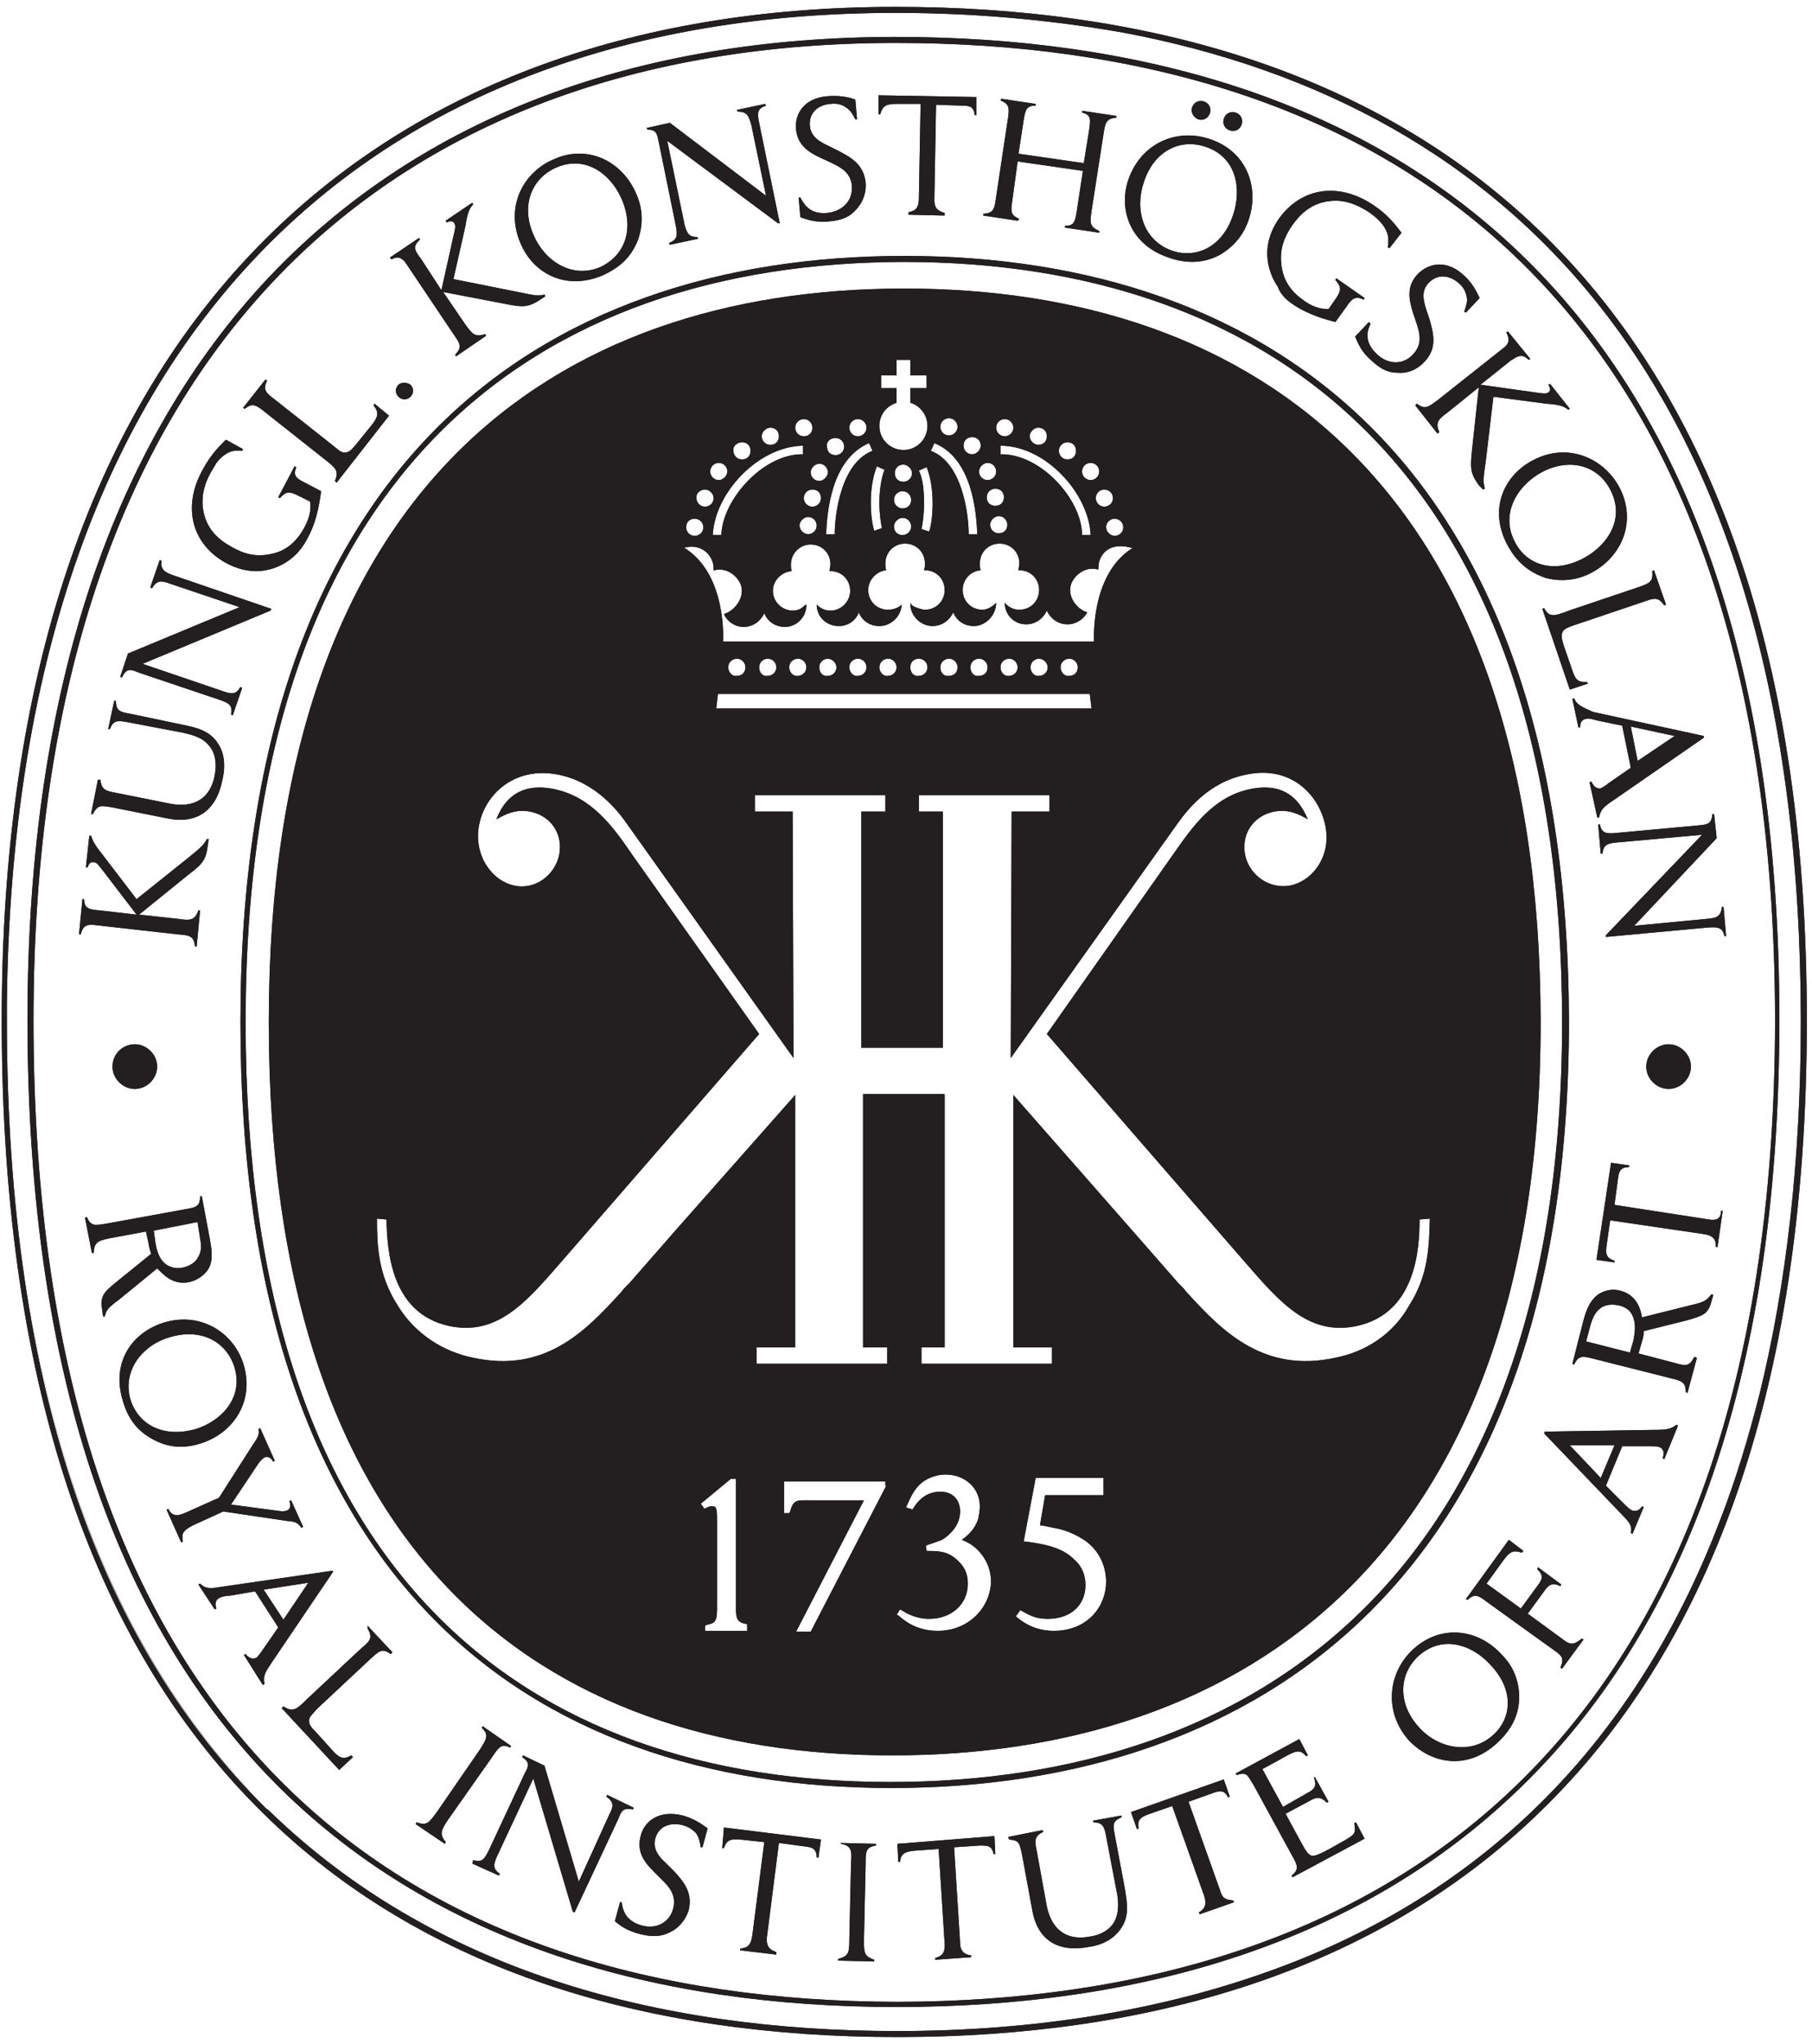 <?xml version="1.0" encoding="UTF-8"?>
<svg width="211px" height="238px" viewBox="0 0 211 238" version="1.1" xmlns="http://www.w3.org/2000/svg" xmlns:xlink="http://www.w3.org/1999/xlink">
    <!-- Generator: Sketch 43.2 (39069) - http://www.bohemiancoding.com/sketch -->
    <title>kkh</title>
    <desc>Created with Sketch.</desc>
    <defs></defs>
    <g id="Page-1" stroke="none" stroke-width="1" fill="none" fill-rule="evenodd">
        <g id="kkh" fill-rule="nonzero" fill="#231F20">
            <g id="Shape">
                <path d="M104.3,0.8 C73.5,0.8 47.5,10.2 29.1,29.7 C10.7,49.2 0.2,78.7 0.2,118.8 C0.2,162.9 11.7,192.5 30.6,211.1 C49.4,229.7 75.6,237.2 104.5,237.2 L104.5,237.2 C133.5,237.2 160,229.7 179.2,211.1 C198.5,192.5 210.4,162.9 210.4,118.8 C210.4,74.7 198.4,45.2 179.1,26.7 C159.8,8.2 133.3,0.8 104.3,0.8 L104.3,0.8 Z M209.7,118.8 C209.7,135.3 208,149.7 204.9,162.3 L204.9,162.3 C203.6,167.5 202.1,172.4 200.3,177 C189.9,204.3 171.5,220.8 148.7,229.2 C135.2,234.2 120.2,236.5 104.5,236.5 L104.5,236.5 L104.5,236.5 C75.9,236.5 50.3,229.1 31.6,211.1 C31.4,210.9 31.2,210.8 31,210.6 C30.9,210.5 30.9,210.5 30.8,210.4 C12.2,191.9 0.8,162.6 0.8,118.8 L0.8,118.8 L0.8,118.8 L0.8,116.9 C1.6,38.2 43.5,1.5 104.3,1.5 C113.4,1.5 122.3,2.3 130.8,3.8 C175.9,12.3 209.6,44.8 209.7,118.8 L209.7,118.8 L209.7,118.8 L209.7,118.8 Z"></path>
                <path d="M178.5,53.6 C175.2,55.3 173.3,59.2 175.5,63.4 C176.5,65.3 177.9,66.6 180,67.3 C182.3,67.9 184.2,67.3 185.3,66.7 C188.9,64.8 190.6,60.7 188.6,56.8 C186.7,53.2 182.4,51.5 178.5,53.6 M187.5,57 C189.3,60.4 187.2,63.5 184.4,65 C180.8,66.9 177.7,65.7 176.4,63.1 C174.7,59.9 176.6,56.6 179.5,55 C182.9,53.2 186.1,54.3 187.5,57"></path>
                <path d="M104.3,4.3 C74.4,4.3 49.2,13.4 31.3,32.3 C13.5,51.2 3.2,79.8 3.2,118.7 C3.2,161.5 14.4,190.2 32.7,208.3 C51,226.3 76.3,233.7 104.4,233.7 L104.4,233.7 C132.5,233.7 158.2,226.4 176.9,208.3 C195.6,190.3 207.2,161.5 207.2,118.7 C207.2,75.9 195.6,47.3 176.9,29.4 C158.2,11.5 132.4,4.3 104.3,4.3 M104.5,233.1 C48.5,233 3.9,204.1 3.9,118.8 C3.9,41.2 44.8,5 104.3,5 C160.4,5 206.6,33.5 206.7,118.8 C206.6,204.1 160.5,233 104.5,233.1"></path>
                <path d="M209.7,118.8 L209.7,118.8 C209.7,135.3 208,149.7 204.9,162.3 C208,149.6 209.7,135.2 209.7,118.8"></path>
                <path d="M183.3,81.3 L183.1,81.4 L183.8,84.7 L184,84.7 C184,84.1 184.2,83.8 184.7,83.7 C185,83.6 185.6,83.8 186,83.9 L188.9,84.5 L189.9,89.4 L187.3,91.2 C187.1,91.4 186.6,91.7 186.4,91.8 C185.8,91.9 185.5,91.4 185.3,91 L185.1,91.1 L186,95.2 L186.2,95.2 C186.4,94.2 186.8,93.9 188,93.1 L198.4,85.9 L198.4,85.7 L185.5,82.9 C184.2,82.3 183.6,82.1 183.3,81.3 L183.3,81.3 Z M195,85.7 L190.7,88.6 L189.9,84.6 L195,85.7 L195,85.7 Z"></path>
                <path d="M179.8,70.8 L179.6,70.9 L182.8,80.3 L184.9,79.6 L184.8,79.4 C183.6,79.5 183.4,79 183,77.8 L182.1,75.2 C181.9,74.5 181.7,74 182,73.5 C182.2,73.2 182.7,73 183.3,72.8 L191.3,70.1 C192.7,69.6 193.1,69.5 193.8,70.5 L194,70.4 L192.6,66.4 L192.4,66.5 C192.5,67.7 192.2,67.9 190.7,68.4 L182.7,71.1 C180.9,71.8 180.4,71.9 179.8,70.8"></path>
                <path d="M178,41.9 L178.2,41.8 L175.6,38.6 L175.4,38.7 C175.7,39.3 175.9,39.9 175.1,40.5 L167.4,46.6 C166.4,47.3 166,47.8 165,47 L164.8,47.2 L167.4,50.5 L167.6,50.3 C167.1,49.2 167.5,48.8 168.6,48 L172.2,45.1 L171.4,52.5 C171.2,54.5 171.2,55.1 172.2,56.5 L172.7,57 L172.9,56.9 C172.7,56.1 172.7,55.8 173,53.8 L173.9,46.2 L180,47 C181.3,47.1 182,47.2 182.6,47.7 L182.8,47.6 L180.5,44.7 L180.3,44.8 C180.4,45 180.7,45.4 180.3,45.7 C180,45.9 179.6,45.8 178.8,45.7 L172.4,44.8 L175.9,42 C176.7,41.5 177.2,41.1 178,41.9"></path>
                <path d="M157.7,212.3 C157.9,213.5 157.8,213.6 156.4,214.4 L154.8,215.3 C153.7,215.9 153.2,216.1 152.8,216.1 C152.3,216 152,215.4 151.6,214.7 L149.7,211.2 L152.5,209.7 C153.2,209.3 153.7,209.1 154.5,209.9 L154.7,209.8 L153.1,206.9 L153,207 C153.4,208 153,208.4 152.2,208.8 L149.4,210.4 L147,206 L150.1,204.3 C151.1,203.8 151.5,203.8 152.1,204.5 L152.3,204.4 L151.3,202.5 L143.9,206.5 L144,206.7 C144.3,206.6 144.8,206.4 145.2,206.7 C145.4,206.9 145.5,207.1 146,207.9 L150.8,216.7 C151,217.2 151.3,217.7 150.4,218.4 L150.5,218.6 L158.9,214.1 L157.9,212.2 L157.7,212.3 L157.7,212.3 Z"></path>
                <path d="M84.1,215.2 L84.3,215.2 C84.6,214.3 85,214.1 86.2,214.2 L89,214.5 L87.6,225.4 C87.4,226.7 86.9,226.8 86.2,226.9 L86.2,227.1 L90.4,227.6 L90.4,227.3 C89.8,227.1 89.2,226.8 89.3,225.6 L90.7,214.6 L93.7,215 C94.5,215.1 95.1,215.2 95.1,216.3 L95.3,216.3 L95.6,214.2 L84.3,212.8 L84.1,215.2 L84.1,215.2 Z"></path>
                <path d="M74.6,213.8 C74.1,215.7 75.1,216.9 76.1,217.9 L77.1,218.9 C77.8,219.6 78.8,220.6 78.4,222.2 C78,223.8 76.5,224.7 74.7,224.2 C72.6,223.6 72.5,222.1 72.4,221.5 L72.2,221.5 L71.6,223.7 C72.3,224.3 73,224.8 74.5,225.2 C75.3,225.4 76.7,225.7 78,225 C78.9,224.6 79.8,223.7 80.2,222.4 C80.7,220.3 79.5,219 78.5,217.9 L77.6,217 C76.7,216.2 76,215.3 76.3,214.1 C76.7,212.6 78.1,212.2 79.4,212.5 C80.2,212.7 80.7,213.1 81,213.4 C81.4,213.9 81.5,214.5 81.6,215.1 L81.8,215.1 L82.4,212.9 C81.7,212.4 80.9,211.8 79.5,211.4 C76.7,210.7 75,212.1 74.6,213.8"></path>
                <path d="M97.9,214.7 C99.2,214.9 99.2,215.6 99.1,216.9 L98.9,225.9 C98.9,227.4 98.8,227.8 97.6,228.1 L97.6,228.3 L101.8,228.4 L101.8,228.2 C100.7,227.8 100.6,227.5 100.6,226 L100.8,217 C100.8,215.6 100.8,215.1 102,214.9 L102,214.7 L97.9,214.6 L97.9,214.7 L97.9,214.7 Z"></path>
                <path d="M142.1,220.2 L138.4,209.8 L141.2,208.8 C142,208.5 142.6,208.4 143,209.3 L143.2,209.2 L142.5,207.2 L131.7,211 L132.4,213 L132.6,212.9 C132.4,212 132.7,211.6 133.9,211.2 L136.5,210.3 L140.2,220.7 C140.6,221.9 140.2,222.3 139.6,222.7 L139.7,222.9 L143.7,221.5 L143.6,221.3 C143.1,221.2 142.4,221.3 142.1,220.2"></path>
                <path d="M196.9,124.2 C196.9,122.8 195.7,121.6 194.3,121.6 C192.9,121.6 191.7,122.8 191.7,124.2 C191.7,125.6 192.9,126.8 194.3,126.8 C195.7,126.8 196.9,125.6 196.9,124.2"></path>
                <path d="M129.8,213.6 C129.6,212.5 129.5,212.1 130.6,211.6 L130.6,211.4 L127.3,212 L127.3,212.2 C128.4,212.2 128.6,212.7 128.8,213.8 L130,220.1 C130.2,221 130.4,222.5 129.8,223.7 C129.4,224.5 128.4,225.3 126.9,225.5 C124.3,226 122.5,224.8 121.9,222 L120.7,215.4 C120.5,214.4 120.4,213.8 121.5,213.3 L121.4,213.1 L117.4,213.9 L117.5,214.2 C118.7,214.3 118.7,214.6 119,215.9 L120.2,222.4 C120.8,225.9 123.2,227.4 126.8,226.7 C127.6,226.6 129.4,226.2 130.5,224.6 C131.6,223.1 131.2,221.4 131,220 L129.8,213.6 L129.8,213.6 Z"></path>
                <path d="M104.5,214.7 L104.6,216.8 L104.8,216.8 C104.9,215.9 105.3,215.6 106.5,215.5 L109.3,215.3 L110,226.3 C110.1,227.6 109.5,227.8 108.9,228 L108.9,228.2 L113.1,227.9 L113.1,227.7 C112.5,227.6 111.8,227.4 111.8,226.2 L111.1,215.1 L114.1,214.9 C115,214.9 115.5,214.9 115.7,215.9 L115.9,215.9 L115.8,213.8 L104.5,214.7 L104.5,214.7 Z"></path>
                <path d="M105.3,33.6 C64.4,33.6 31.3,56.8 31.3,119 C31.3,181.2 63,204.4 103.9,204.4 C144.8,204.4 179.4,181.2 179.4,119 C179.3,56.8 146.2,33.6 105.3,33.6 L105.3,33.6 Z M130.8,61.4 C130.8,62 130.3,62.4 129.8,62.4 C129.3,62.4 128.8,61.9 128.8,61.4 C128.8,60.8 129.3,60.4 129.8,60.4 C130.3,60.4 130.8,60.8 130.8,61.4 L130.8,61.4 Z M129.6,58 C129.6,58.6 129.1,59 128.6,59 C128,59 127.6,58.5 127.6,58 C127.6,57.5 128,57 128.6,57 C129.2,57 129.6,57.5 129.6,58 L129.6,58 Z M127,53.9 C127.6,53.9 128,54.4 128,54.9 C128,55.4 127.6,55.9 127,55.9 C126.4,55.9 126,55.4 126,54.9 C126,54.4 126.4,53.9 127,53.9 L127,53.9 Z M116.3,60.1 C116.9,60.1 117.3,60.6 117.3,61.1 C117.3,61.7 116.9,62.1 116.3,62.1 C115.8,62.1 115.3,61.7 115.3,61.1 C115.3,60.6 115.8,60.1 116.3,60.1 L116.3,60.1 Z M114.9,57.9 C114.9,57.3 115.4,56.9 115.9,56.9 C116.5,56.9 116.9,57.3 116.9,57.9 C116.9,58.5 116.5,58.9 115.9,58.9 C115.3,58.9 114.9,58.5 114.9,57.9 L114.9,57.9 Z M116.5,52.9 L116.5,51.9 C121.8,51.9 126.8,57.5 127,62.3 L126,62.3 C126,58.2 121.2,52.8 116.5,52.9 L116.5,52.9 Z M124.3,51.5 C124.9,51.5 125.3,51.9 125.3,52.5 C125.3,53.1 124.9,53.5 124.3,53.5 C123.7,53.5 123.3,53 123.3,52.5 C123.3,52 123.7,51.5 124.3,51.5 L124.3,51.5 Z M120.9,49.8 C121.5,49.8 121.9,50.2 121.9,50.8 C121.9,51.4 121.5,51.8 120.9,51.8 C120.4,51.8 119.9,51.3 119.9,50.8 C119.9,50.3 120.4,49.8 120.9,49.8 L120.9,49.8 Z M117,48.8 C117.6,48.8 118,49.3 118,49.8 C118,50.4 117.5,50.8 117,50.8 C116.4,50.8 116,50.3 116,49.8 C116,49.2 116.5,48.8 117,48.8 L117,48.8 Z M115,53.9 C115.6,53.9 116,54.4 116,54.9 C116,55.5 115.5,55.9 115,55.9 C114.4,55.9 114,55.4 114,54.9 C114,54.4 114.5,53.9 115,53.9 L115,53.9 Z M113.2,50.9 C113.8,50.9 114.2,51.3 114.2,51.9 C114.2,52.4 113.7,52.9 113.2,52.9 C112.6,52.9 112.2,52.4 112.2,51.9 C112.2,51.3 112.6,50.9 113.2,50.9 L113.2,50.9 Z M110.5,48.7 C111.1,48.7 111.5,49.2 111.5,49.7 C111.5,50.3 111,50.7 110.5,50.7 C109.9,50.7 109.5,50.2 109.5,49.7 C109.5,49.1 110,48.7 110.5,48.7 L110.5,48.7 Z M108.8,51.6 C113.3,53.4 113.7,59.9 113.8,62.2 L112.8,62.2 C112.8,60 112.1,53.9 108.4,52.5 L108.8,51.6 L108.8,51.6 Z M108.6,58.6 C108.6,60.1 108.4,61.3 108.2,61.9 L107.3,61.6 C107.4,61.2 107.6,60 107.6,58.6 C107.6,57.3 107.5,55.8 107,54.8 L107.9,54.4 C108.4,55.6 108.6,57.2 108.6,58.6 L108.6,58.6 Z M102.6,45.2 L102.6,43.7 L104.4,43.7 L104.4,41.9 L106,41.9 L106,43.7 L107.9,43.7 L107.9,45.2 L106,45.2 L106,46.9 C107.1,47.2 108,48.3 108,49.6 C108,51.1 106.8,52.4 105.2,52.4 C103.7,52.4 102.4,51.2 102.4,49.6 C102.4,48.3 103.2,47.3 104.4,46.9 L104.4,45.2 L102.6,45.2 L102.6,45.2 Z M105.1,59.2 C104.5,59.2 104.1,58.7 104.1,58.2 C104.1,57.6 104.6,57.2 105.1,57.2 C105.7,57.2 106.1,57.7 106.1,58.2 C106.1,58.8 105.7,59.2 105.1,59.2 L105.1,59.2 Z M106.1,61.3 C106.1,61.9 105.6,62.3 105.1,62.3 C104.5,62.3 104.1,61.9 104.1,61.3 C104.1,60.8 104.6,60.3 105.1,60.3 C105.7,60.3 106.1,60.8 106.1,61.3 L106.1,61.3 Z M105.2,56.1 C104.6,56.1 104.2,55.7 104.2,55.1 C104.2,54.5 104.6,54.1 105.2,54.1 C105.7,54.1 106.2,54.6 106.2,55.1 C106.2,55.7 105.7,56.1 105.2,56.1 L105.2,56.1 Z M103,54.7 C102.6,55.7 102.4,57.2 102.4,58.5 C102.4,59.9 102.6,61.1 102.7,61.5 L101.8,61.8 C101.6,61.2 101.4,60 101.4,58.5 C101.4,57.1 101.6,55.6 102.1,54.3 L103,54.7 L103,54.7 Z M101.6,52.5 C97.9,53.9 97.2,60 97.2,62.2 L96.2,62.2 C96.3,59.9 96.7,53.5 101.2,51.6 L101.6,52.5 L101.6,52.5 Z M99.9,48.8 C100.5,48.8 100.9,49.3 100.9,49.8 C100.9,50.4 100.4,50.8 99.9,50.8 C99.3,50.8 98.9,50.3 98.9,49.8 C98.9,49.2 99.4,48.8 99.9,48.8 L99.9,48.8 Z M97.3,51 C97.9,51 98.3,51.5 98.3,52 C98.3,52.6 97.8,53 97.3,53 C96.7,53 96.3,52.6 96.3,52 C96.2,51.4 96.7,51 97.3,51 L97.3,51 Z M95.4,54 C96,54 96.4,54.5 96.4,55 C96.4,55.5 95.9,56 95.4,56 C94.8,56 94.4,55.5 94.4,55 C94.4,54.5 94.9,54 95.4,54 L95.4,54 Z M94.1,60.2 C94.7,60.2 95.1,60.7 95.1,61.2 C95.1,61.8 94.6,62.2 94.1,62.2 C93.6,62.2 93.1,61.7 93.1,61.2 C93.1,60.7 93.6,60.2 94.1,60.2 L94.1,60.2 Z M84,62.3 L83,62.3 C83.2,57.5 88.2,52 93.5,51.9 L93.5,52.9 C88.9,52.8 84.1,58.2 84,62.3 L84,62.3 Z M94.6,59 C94.1,59 93.6,58.6 93.6,58 C93.6,57.4 94.1,57 94.6,57 C95.2,57 95.6,57.4 95.6,58 C95.6,58.6 95.1,59 94.6,59 L94.6,59 Z M93.6,48.8 C94.2,48.8 94.6,49.3 94.6,49.8 C94.6,50.4 94.2,50.8 93.6,50.8 C93,50.8 92.6,50.3 92.6,49.8 C92.6,49.2 93.1,48.8 93.6,48.8 L93.6,48.8 Z M89.7,49.8 C90.3,49.8 90.7,50.2 90.7,50.8 C90.7,51.4 90.3,51.8 89.7,51.8 C89.1,51.8 88.7,51.3 88.7,50.8 C88.7,50.3 89.2,49.8 89.7,49.8 L89.7,49.8 Z M86.4,51.5 C87,51.5 87.4,51.9 87.4,52.5 C87.4,53.1 87,53.5 86.4,53.5 C85.8,53.5 85.4,53 85.4,52.5 C85.3,52 85.8,51.5 86.4,51.5 L86.4,51.5 Z M83.7,53.9 C84.3,53.9 84.7,54.4 84.7,54.9 C84.7,55.4 84.2,55.9 83.7,55.9 C83.1,55.9 82.7,55.4 82.7,54.9 C82.7,54.4 83.1,53.9 83.7,53.9 L83.7,53.9 Z M82.1,57 C82.6,57 83.1,57.5 83.1,58 C83.1,58.6 82.6,59 82.1,59 C81.5,59 81.1,58.5 81.1,58 C81,57.5 81.5,57 82.1,57 L82.1,57 Z M80.9,60.4 C81.4,60.4 81.9,60.8 81.9,61.4 C81.9,62 81.4,62.4 80.9,62.4 C80.3,62.4 79.9,61.9 79.9,61.4 C79.9,60.8 80.3,60.4 80.9,60.4 L80.9,60.4 Z M83,65.5 C83.1,65.8 83.1,66.1 83.1,66.4 L83.2,66.4 C84.7,66 86,67.2 86.3,68.2 C86.7,69.6 85.6,71.1 84.3,71.5 C84.7,72.4 85.6,73 86.6,73 C87.7,73 88.6,72.3 89,71.4 C89.4,72.4 90.3,73 91.4,73 C92.8,73 93.9,71.8 93.9,70.5 L93.9,70.4 L93.7,70.5 C93.3,70.9 92.9,71.1 92.3,71.1 C91.1,71.1 90,70.1 90,68.8 C90,67.6 91,66.6 92.2,66.5 C92.1,66.3 92.1,66 92.1,65.7 C92.1,64.5 93.1,63.4 94.4,63.4 C95.7,63.4 96.7,64.4 96.7,65.7 C96.7,66 96.6,66.2 96.6,66.5 L96.7,66.5 C98,66.5 99,67.5 99,68.8 C99,70 98,71.1 96.7,71.1 C96.3,71.1 95.9,71 95.6,70.8 C95.4,70.7 95.1,70.4 95.1,70.4 C95.1,71.8 96.2,72.9 97.7,72.9 C98.8,72.9 99.7,72.2 100,71.3 C100.4,72.3 101.3,72.9 102.4,72.9 C103.8,72.9 105,71.7 105,70.3 L105,70.4 C104.6,70.8 104,71 103.4,71 C102.1,71 101.1,70 101.1,68.7 C101.1,67.5 102.1,66.5 103.2,66.4 C103.1,66.2 103.1,65.9 103.1,65.6 C103.1,64.3 104.1,63.3 105.4,63.3 C106.7,63.3 107.7,64.3 107.7,65.6 C107.7,65.9 107.7,66.1 107.6,66.4 L107.7,66.4 C109,66.4 110,67.4 110,68.7 C110,70 109,71 107.7,71 C107.3,71 106.6,70.7 106.6,70.7 C106.3,70.6 106.1,70.4 106,70.2 L106,70.3 C106,71.7 107.2,72.9 108.6,72.9 C109.7,72.9 110.6,72.2 111,71.3 C111.4,72.3 112.3,72.9 113.4,72.9 C114.8,72.9 116,71.6 116,70.2 C115.6,70.6 115,71 114.4,71 C113.1,71 112.1,70 112.1,68.7 C112.1,67.5 113,66.5 114.2,66.4 C114.1,66.2 114.1,65.9 114.1,65.6 C114.1,64.3 115.1,63.3 116.4,63.3 C117.7,63.3 118.7,64.3 118.7,65.6 C118.7,65.9 118.6,66.1 118.6,66.4 L118.7,66.4 C120,66.4 121,67.4 121,68.7 C121,70 120,71 118.7,71 C118.3,71 117.9,70.9 117.6,70.7 L117.6,70.7 C117.4,70.6 117.2,70.4 117,70.2 L117,70.2 C117,71.6 118.1,72.7 119.5,72.7 C120.6,72.7 121.5,72 121.9,71.1 C122.3,72 123.2,72.7 124.3,72.7 C125.3,72.7 126.2,72.1 126.6,71.3 C125.3,70.9 124.3,69.4 124.7,68.1 C125,67.1 126.3,65.9 127.8,66.3 L127.9,66.3 C127.9,66 127.9,65.7 128,65.4 C128.4,64 129.7,63.2 131.8,63.8 L131.9,63.8 C126.9,66.9 127.4,74.7 127.4,74.7 L84.2,74.7 C84.2,74.7 84.7,66.9 79.7,63.8 L79.6,63.8 C81.3,63.3 82.6,64.2 83,65.5 L83,65.5 Z M126.9,80.8 L127.1,82.5 L83.4,82.5 L83.6,80.8 L126.9,80.8 L126.9,80.8 Z M84.8,77.7 C84.8,77.1 85.3,76.7 85.8,76.7 C86.4,76.7 86.8,77.2 86.8,77.7 C86.8,78.3 86.4,78.7 85.8,78.7 C85.3,78.8 84.8,78.3 84.8,77.7 L84.8,77.7 Z M88.4,77.7 C88.4,77.1 88.9,76.7 89.4,76.7 C90,76.7 90.4,77.2 90.4,77.7 C90.4,78.3 89.9,78.7 89.4,78.7 C88.8,78.8 88.4,78.3 88.4,77.7 L88.4,77.7 Z M91.9,77.7 C91.9,77.1 92.4,76.7 92.9,76.7 C93.5,76.7 93.9,77.2 93.9,77.7 C93.9,78.3 93.4,78.7 92.9,78.7 C92.4,78.8 91.9,78.3 91.9,77.7 L91.9,77.7 Z M95.4,77.7 C95.4,77.1 95.9,76.7 96.4,76.7 C96.9,76.7 97.4,77.2 97.4,77.7 C97.4,78.3 96.9,78.7 96.4,78.7 C95.8,78.8 95.4,78.3 95.4,77.7 L95.4,77.7 Z M98.9,77.7 C98.9,77.1 99.4,76.7 99.9,76.7 C100.5,76.7 100.9,77.2 100.9,77.7 C100.9,78.3 100.4,78.7 99.9,78.7 C99.4,78.8 98.9,78.3 98.9,77.7 L98.9,77.7 Z M102.4,77.7 C102.4,77.1 102.9,76.7 103.4,76.7 C104,76.7 104.4,77.2 104.4,77.7 C104.4,78.3 103.9,78.7 103.4,78.7 C102.9,78.8 102.4,78.3 102.4,77.7 L102.4,77.7 Z M106,77.7 C106,77.1 106.4,76.7 107,76.7 C107.6,76.7 108,77.2 108,77.7 C108,78.3 107.5,78.7 107,78.7 C106.4,78.8 106,78.3 106,77.7 L106,77.7 Z M109.5,77.7 C109.5,77.1 110,76.7 110.5,76.7 C111.1,76.7 111.5,77.2 111.5,77.7 C111.5,78.3 111.1,78.7 110.5,78.7 C109.9,78.8 109.5,78.3 109.5,77.7 L109.5,77.7 Z M113,77.7 C113,77.1 113.5,76.7 114,76.7 C114.6,76.7 115,77.2 115,77.7 C115,78.3 114.6,78.7 114,78.7 C113.4,78.8 113,78.3 113,77.7 L113,77.7 Z M116.5,77.7 C116.5,77.1 117,76.7 117.5,76.7 C118.1,76.7 118.5,77.2 118.5,77.7 C118.5,78.3 118,78.7 117.5,78.7 C117,78.8 116.5,78.3 116.5,77.7 L116.5,77.7 Z M120,77.7 C120,77.1 120.5,76.7 121,76.7 C121.5,76.7 122,77.2 122,77.7 C122,78.3 121.5,78.7 121,78.7 C120.5,78.8 120,78.3 120,77.7 L120,77.7 Z M123.5,77.7 C123.5,77.1 124,76.7 124.5,76.7 C125.1,76.7 125.5,77.2 125.5,77.7 C125.5,78.3 125.1,78.7 124.5,78.7 C124,78.8 123.5,78.3 123.5,77.7 L123.5,77.7 Z M87.2,189.9 L82.1,189.9 L82.1,189.3 L82.3,189.2 C83.3,189 83.5,188.8 83.5,187.2 L83.5,177.2 C83.5,176.5 83.5,176 83.4,175.7 C83.3,175.4 83.2,175.4 82.8,175.4 C82.6,175.4 82.4,175.5 82.2,175.6 L82,175.7 L81.9,175.5 L81.6,175.1 L85.1,172.2 L85.7,172.2 L85.7,187.1 C85.7,188.3 85.7,188.9 86.9,189.1 L87,189.1 L87,189.9 L87.2,189.9 Z M103.2,173 L94.4,190 L92.7,190 L100.6,174.7 L94.2,174.7 C92.8,174.7 92.4,174.6 92,176 L91.9,176.2 L91.3,176.2 L91.3,172.5 L103.1,172.5 L103.1,173 L103.2,173 Z M109.2,189.9 L109.2,189.9 C106.7,189.9 105.3,188.7 104.6,188.1 L104.4,188 L104.5,187.9 L104.8,187.4 L105,187.5 C105.6,187.9 106.7,188.5 108.2,188.5 C110.8,188.5 112.7,186.8 112.7,184.4 C112.7,183.1 112.2,182.3 111.4,181.6 C110.3,180.6 109.2,180.6 108,180.6 L107.9,180.6 L107.9,180.5 L107.8,180 L108,179.9 C108.6,179.7 109.2,179.5 109.7,179.3 C110.5,178.8 111.8,177.7 111.8,176 C111.8,174.8 111.1,173.7 109.5,173.7 C107.7,173.7 106.8,174.9 106.3,175.7 L106.2,175.8 L106.1,175.7 L105.7,175.6 L105.5,175.5 L105.6,175.3 C106.1,174.2 106.5,173.3 107.4,172.6 C108.2,172 109.2,171.7 110.1,171.7 C112.4,171.7 114.1,173.3 114.1,175.4 C114.1,175.9 114,176.4 113.9,176.9 C113.5,178.1 112.7,178.8 112,179.3 C112.5,179.5 112.9,179.7 113.3,180 C114.1,180.6 115.4,182 115.4,184.2 C115.3,187.2 112.8,189.9 109.2,189.9 L109.2,189.9 Z M122.7,189.9 C120.5,189.9 119.1,188.9 118.4,188.3 L118.3,188.2 L118.8,187.5 L119,187.6 C120.1,188.2 120.7,188.5 122,188.5 C125,188.5 126.4,186.6 126.4,184.6 C126.4,183.4 126,182.4 125.1,181.6 C123.7,180.2 121.7,179.8 119.4,179.5 L119.2,179.5 L120.6,172.1 L128.5,172.1 L128.5,174.1 L121.7,174.1 L121.1,177.6 C121.9,177.7 122.5,177.9 123.2,178 C124.1,178.2 125.4,178.7 126.5,179.5 C128.1,180.7 128.8,182.5 128.8,184.2 C128.8,187 126.7,189.9 122.7,189.9 L122.7,189.9 Z M155.5,158.1 C147.2,159.9 142.4,155.1 138.3,150.6 C138.1,150.4 137.9,150.1 137.7,149.9 L137.2,149.4 L131.6,143 L118,127.5 L118,156.9 L122.5,156.9 L122.5,158.8 L107.3,158.8 L107.3,156.9 L110,156.9 L110,127.4 L100.5,127.4 L100.5,156.9 L103.3,156.9 L103.3,158.8 L88.1,158.8 L88.1,156.9 L92.6,156.9 L92.6,127.5 L78.9,143 L73.3,149.4 L72.8,149.9 C72.6,150.1 72.4,150.4 72.2,150.6 C68.1,155.1 63.4,159.9 55.1,158.1 C51.6,157.4 48.3,155.3 46.3,152 C44,148.4 43.9,145 43.9,141.9 L45,142 C45.1,145.4 45.4,152.9 52.3,154.4 C57.9,155.6 61.3,151.6 65.3,147 L88.4,120.4 L73.6,99.5 C71.3,96.1 68.8,92.8 64.6,91.9 C59.9,90.9 58.4,93.9 57.8,95.4 C58.9,94.8 60,94.2 61.7,94.5 C64.3,95 65.6,97.3 65.1,99.6 C64.6,101.9 62.3,103.7 59.8,103.1 C57.2,102.5 55.1,99.5 55.8,96 C56.5,92.5 59.9,89.2 65,90.2 C69.5,91.1 72.1,94.6 73.2,96.2 L92.4,123.2 L92.3,94.5 L87.9,94.5 L87.9,92.6 L103.1,92.6 L103.1,94.5 L100.3,94.5 L100.3,122 L109.8,122 L109.8,94.5 L107,94.5 L107,92.6 L122.2,92.6 L122.2,94.5 L117.8,94.5 L117.7,123.2 L136.9,96.2 C138.1,94.5 140.6,91.1 145.1,90.2 C150.2,89.1 153.5,92.4 154.3,96 C155.1,99.5 153,102.5 150.3,103.1 C147.8,103.6 145.5,101.9 145,99.6 C144.5,97.3 145.8,95 148.4,94.5 C150.1,94.2 151.2,94.8 152.3,95.4 C151.6,93.9 150.2,90.9 145.5,91.9 C141.3,92.8 138.9,96.2 136.6,99.5 L121.9,120.4 L145,147 C149,151.6 152.4,155.6 158,154.4 C164.9,152.9 165.3,145.4 165.3,142 L166.5,141.9 C166.4,145 166.4,148.4 164.1,152 C162.2,155.4 159,157.4 155.5,158.1 L155.5,158.1 Z"></path>
                <path d="M192.6,166.5 L179.9,166.7 L179.8,166.9 L188.9,176.4 C189.7,177.2 190.1,177.7 189.9,178.5 L190.1,178.6 L191.4,175.5 L191.2,175.4 C190.9,175.9 190.5,176 190.1,175.9 C189.8,175.8 189.4,175.4 189.1,175.1 L187,173 L188.9,168.4 L192.1,168.4 C192.4,168.4 193,168.4 193.2,168.5 C193.8,168.7 193.8,169.3 193.6,169.8 L193.8,169.9 L195.4,166 L195.2,165.9 C194.6,166.4 194.1,166.5 192.6,166.5 L192.6,166.5 Z M186.4,172.1 L182.8,168.3 L188,168.3 L186.4,172.1 L186.4,172.1 Z"></path>
                <path d="M160,50.1 C146,35.9 126.6,29.8 105.3,29.8 C84,29.8 64.6,35.9 50.6,50.1 C36.6,64.3 28,86.6 28,119 C28,151.4 36.3,173.7 49.9,187.9 C63.5,202.1 82.5,208.2 103.8,208.2 C125.1,208.2 144.9,202.1 159.3,187.9 C173.7,173.7 182.7,151.4 182.7,118.9 C182.6,86.6 174,64.3 160,50.1 M103.7,207.5 C61.3,207.5 28.6,183.6 28.6,119 C28.6,54.4 62.8,30.6 105.2,30.5 C147.6,30.5 181.8,54.4 181.9,119 C181.9,183.5 146.1,207.5 103.7,207.5"></path>
                <path d="M199,142 L188,140.3 L188.4,137.3 C188.5,136.4 188.7,135.9 189.7,135.9 L189.7,135.7 L187.6,135.4 L185.9,146.7 L188,147 L188,146.8 C187.1,146.5 186.9,146.1 187.1,144.9 L187.5,142.1 L198.4,143.7 C199.7,143.9 199.8,144.5 199.8,145.2 L200,145.2 L200.6,141 L200.4,141 C200.4,141.6 200.2,142.2 199,142"></path>
                <path d="M196.8,152 L191.2,153.4 C191.1,152.7 190.7,150.8 188.7,150.3 C187.7,150 186.7,150.3 186,150.8 C185,151.6 184.6,152.9 184.3,154.1 L183.1,158.8 L183.3,158.9 C183.8,157.8 184.3,157.9 185.5,158.2 L194.6,160.5 C195.9,160.8 196.3,161 196.3,162.1 L196.5,162.2 L197.6,158.1 L197.3,158 C196.7,159.1 196.4,159.1 195,158.7 L190.8,157.6 L191.2,156.2 C191.4,155.6 191.4,155.3 191.4,155 L196.6,153.7 C198.2,153.2 198.9,153.1 199.3,151.5 L199.5,150.8 L199.3,150.7 C198.7,151.4 198.6,151.6 196.8,152 M190.2,156.1 L189.8,157.5 L184.7,156.2 L185.2,154.3 C185.4,153.7 185.6,152.9 186.4,152.3 C186.8,152 187.5,151.8 188.5,152 C189.4,152.2 189.9,152.7 190.1,153.2 C190.6,154.3 190.3,155.5 190.2,156.1"></path>
                <path d="M164.5,192.1 C161.6,194.8 161.1,199.4 164.1,202.7 C166.7,205.4 170.9,206.2 174.4,202.9 C176,201.4 176.9,199.7 176.9,197.6 C176.9,195.2 175.8,193.6 174.9,192.7 C172.1,189.6 167.7,189.1 164.5,192.1 M173.9,202 C171.3,204.4 167.5,203.6 165.3,201.2 C162.7,198.4 162.9,195 165.1,192.9 C167.9,190.3 171.4,191.5 173.5,193.8 C176.4,196.8 176,200.1 173.9,202"></path>
                <path d="M182,190.9 L177.9,187.9 L179.8,185.3 C180.3,184.6 180.7,184.2 181.7,184.7 L181.8,184.5 L179.1,182.5 L179,182.7 C179.8,183.5 179.6,183.9 179,184.7 L177.1,187.3 L173.1,184.4 L175.2,181.5 C175.9,180.6 176.3,180.5 177.2,180.8 L177.4,180.6 L175.7,179.3 L170.7,186.2 L170.9,186.3 C171.7,185.5 172.2,185.8 173.1,186.5 L180.6,191.9 C181.9,192.8 182.2,193 181.7,194.2 L181.9,194.3 L184.4,190.9 L184.2,190.8 C183.4,191.4 183,191.7 182,190.9"></path>
                <path d="M188.1,97 C187,97.1 186.5,97 186.3,96 L186.1,96 L186.4,99.4 L186.6,99.4 C186.7,98.5 187,98.2 188.3,98.1 L198.2,97.2 L187,108.9 L187,109.1 L198.9,108 C200.2,107.9 200.6,108.1 200.8,109 L201,109 L200.7,105.6 L200.5,105.6 C200.4,106.8 199.8,106.9 198.7,107 L190.3,107.8 L199.9,97.6 L199.6,94.8 L199.4,94.8 C199.3,95.9 198.9,96 197.9,96.1 L188.1,97 L188.1,97 Z"></path>
                <path d="M95.6,18.4 L96.9,19 C97.9,19.5 99.1,20.1 99.2,21.7 C99.3,23.3 98.2,24.6 96.3,24.8 C94.1,25 93.5,23.5 93.2,23 L93,23 L93.2,25.3 C94.1,25.6 94.9,25.9 96.4,25.8 C97.3,25.7 98.6,25.6 99.6,24.5 C100.3,23.8 100.9,22.7 100.8,21.3 C100.6,19.1 99,18.3 97.7,17.6 L96.5,17 C95.4,16.5 94.4,15.9 94.3,14.6 C94.2,13.1 95.3,12.2 96.7,12.1 C97.5,12 98.1,12.2 98.5,12.5 C99,12.8 99.3,13.3 99.6,13.9 L99.8,13.9 L99.6,11.6 C98.8,11.3 97.8,11.1 96.4,11.2 C93.6,11.4 92.5,13.3 92.7,15.1 C92.9,17 94.3,17.8 95.6,18.4"></path>
                <path d="M46.4,44.8 C46,45.2 46,45.8 46.4,46.2 C46.8,46.6 47.4,46.6 47.8,46.2 C48.2,45.8 48.2,45.2 47.8,44.8 C47.4,44.5 46.7,44.5 46.4,44.8"></path>
                <path d="M31.6,211.1 C31.4,210.9 31.2,210.8 31,210.6 C31.2,210.7 31.4,210.9 31.6,211.1"></path>
                <path d="M104.4,12.1 L107.2,12.1 L107,23.1 C107,24.4 106.4,24.6 105.8,24.7 L105.8,25 L110,25.1 L110,24.8 C109.4,24.6 108.8,24.4 108.8,23.3 L109,12.2 L112,12.3 C112.9,12.3 113.4,12.4 113.5,13.4 L113.7,13.4 L113.7,11.3 L102.3,11.1 L102.3,13.3 L102.5,13.3 C102.8,12.3 103.2,12.1 104.4,12.1"></path>
                <path d="M47.3,30.7 L52.8,38.9 C53.5,39.9 53.9,40.4 53,41.3 L53.1,41.5 L56.6,39.1 L56.5,38.9 C55.3,39.3 55,38.9 54.2,37.8 L51.6,34 L58.9,35.4 C60.9,35.8 61.5,35.8 62.9,34.9 L63.5,34.5 L63.4,34.3 C62.6,34.5 62.3,34.4 60.3,34 L52.8,32.5 L54.2,26.3 C54.4,25 54.6,24.3 55.1,23.8 L55,23.6 L51.9,25.7 L52,25.9 C52.2,25.8 52.7,25.6 52.9,26 C53.1,26.3 53,26.7 52.8,27.5 L51.4,33.8 L49,30.1 C48.3,29.2 48,28.7 48.9,27.9 L48.8,27.7 L45.4,30 L45.6,30.2 C46.1,29.9 46.7,29.8 47.3,30.7"></path>
                <path d="M76.7,16.5 L78.7,26.3 C78.9,27.4 78.9,27.9 77.9,28.3 L78,28.5 L81.3,27.8 L81.2,27.6 C80.3,27.6 80,27.3 79.7,26.1 L77.7,16.4 L90.6,26 L90.8,26 L88.4,14.3 C88.1,13 88.3,12.6 89.2,12.3 L89.1,12.1 L85.8,12.8 L85.9,13 C87.1,13 87.2,13.6 87.5,14.6 L89.2,22.8 L78,14.3 L75.3,14.9 L75.4,15.1 C76.4,15.1 76.5,15.5 76.7,16.5"></path>
                <path d="M70.1,32.1 C72.1,31.2 73.5,30 74.3,27.9 C75.1,25.6 74.6,23.7 74.1,22.6 C72.5,18.8 68.5,16.8 64.6,18.5 C60.9,20 58.8,24.1 60.6,28.3 C62,31.7 65.7,33.9 70.1,32.1 M64.8,19.5 C68.3,18 71.2,20.4 72.4,23.2 C74,27 72.5,29.9 69.9,31.1 C66.6,32.5 63.4,30.4 62.1,27.3 C60.6,23.8 62,20.7 64.8,19.5"></path>
                <path d="M118.7,25.5 C117.6,25 117.7,24.6 117.9,23.2 L118.5,18.8 L126.1,19.9 L125.4,24.5 C125.2,25.8 125.1,26.3 124,26.3 L124,26.5 L128,27.1 L128,26.9 C126.9,26.4 126.9,26 127.1,24.6 L128.5,15.6 C128.7,14.3 128.8,13.8 130,13.7 L130,13.5 L126,12.9 L126,13.1 C127.1,13.4 127,13.9 126.8,15.3 L126.2,19 L118.6,17.9 L119.2,14 C119.4,12.8 119.5,12.3 120.6,12.3 L120.6,12.1 L116.6,11.5 L116.5,11.7 C117.6,12.1 117.5,12.7 117.4,13.6 L116,22.9 C115.8,24.4 115.7,24.8 114.5,24.9 L114.5,25.1 L118.5,25.7 L118.7,25.5 L118.7,25.5 Z"></path>
                <path d="M0.9,118.8 C0.9,162.6 12.3,192 30.9,210.4 C12.3,191.9 0.9,162.6 0.9,118.8 L0.9,118.8 L0.9,118.8 Z"></path>
                <path d="M104.3,1.5 C113.4,1.5 122.3,2.3 130.8,3.8 C122.3,2.3 113.4,1.5 104.3,1.5 C43.5,1.5 1.6,38.2 0.9,116.8 C1.6,38.2 43.5,1.5 104.3,1.5"></path>
                <path d="M136.1,30 C138.1,30.7 140.1,30.7 142,29.7 C144.1,28.5 145,26.8 145.4,25.6 C146.7,21.7 145.1,17.6 140.9,16.2 C137.1,14.9 132.9,16.6 131.4,20.9 C130.2,24.4 131.6,28.5 136.1,30 M133.2,21.2 C134.4,17.5 137.5,16.1 140.4,17.1 C144,18.3 144.6,22 143.6,25 C142.3,28.9 139.2,30.1 136.5,29.2 C133.1,28 132.1,24.4 133.2,21.2"></path>
                <path d="M165,37.8 C165.3,38.8 165.7,40.1 164.5,41.3 C163.4,42.5 161.6,42.5 160.3,41.2 C158.7,39.7 159.3,38.3 159.6,37.7 L159.4,37.5 L157.8,39.2 C158.2,40.1 158.5,40.9 159.6,41.9 C160.3,42.5 161.2,43.4 162.7,43.4 C163.7,43.5 164.9,43.2 165.9,42.1 C167.4,40.5 166.9,38.8 166.5,37.3 L166.1,36.1 C165.7,34.9 165.5,33.8 166.4,32.9 C167.5,31.8 168.9,32.1 169.9,33 C170.5,33.5 170.7,34.1 170.8,34.6 C170.9,35.2 170.7,35.7 170.5,36.3 L170.7,36.4 L172.3,34.7 C171.9,33.9 171.5,33 170.5,32.1 C168.5,30.2 166.4,30.6 165.1,31.9 C163.7,33.4 164.1,34.9 164.5,36.3 L165,37.8 L165,37.8 Z"></path>
                <path d="M139.5,13.9 C140.1,14.1 140.7,13.8 140.9,13.2 C141.1,12.6 140.8,12 140.2,11.8 C139.6,11.6 139,11.9 138.8,12.5 C138.6,13.1 139,13.7 139.5,13.9"></path>
                <path d="M150.5,35.4 C152.4,36.7 154.4,37.2 155.5,37.5 L156.8,35.7 C157.4,34.8 157.8,34.4 158.8,34.9 L158.9,34.7 L155.6,32.4 L155.5,32.6 C156.2,33.4 156.2,33.8 155.6,34.7 L154.7,36 C153.6,36 152.6,35.6 151.7,34.9 C149.7,33.5 149.3,31.8 149.2,30.7 C149,28.9 149.6,27.5 150.5,26.2 C151.1,25.4 152.4,23.6 155,23.4 C157,23.2 158.6,24.2 159.4,24.7 C159.8,25 160.1,25.2 160.5,25.6 C161.9,27 161.7,28 161.6,28.8 L161.8,28.9 L163.2,27.1 C162.5,26.2 161.7,25.1 160.1,24 C156.1,21.2 151.6,21.7 148.9,25.5 C146.5,29 147.9,32.1 148.8,33.4 C149.1,34.3 149.9,35 150.5,35.4"></path>
                <path d="M143.2,15.2 C143.8,15.4 144.4,15.1 144.6,14.5 C144.8,13.9 144.5,13.3 143.9,13.1 C143.3,12.9 142.7,13.2 142.5,13.8 C142.3,14.4 142.6,15 143.2,15.2"></path>
                <path d="M22,149.3 C23,149.1 23.9,148.4 24.3,147.7 C24.9,146.6 24.6,145.2 24.4,144.1 L23.5,139.3 L23.3,139.3 C23.3,140.5 22.8,140.6 21.6,140.8 L12.3,142.5 C11,142.7 10.6,142.8 10.1,141.7 L9.9,141.8 L10.7,145.9 L10.9,145.9 C11,144.7 11.3,144.5 12.7,144.2 L17,143.4 L17.3,144.8 C17.4,145.4 17.5,145.7 17.6,146 L13.4,149.4 C12.2,150.4 11.6,150.9 11.9,152.5 L12,153.3 L12.2,153.3 C12.4,152.6 12.4,152.4 13.9,151.3 L18.3,147.7 C18.8,148.1 19.9,149.7 22,149.3 L22,149.3 Z M17.9,143.3 L23,142.3 L23.3,144.2 C23.4,144.8 23.6,145.6 23,146.5 C22.8,146.9 22.2,147.4 21.3,147.6 C20.4,147.8 19.7,147.5 19.3,147.2 C18.4,146.5 18.2,145.3 18.1,144.7 L17.9,143.3 L17.9,143.3 Z"></path>
                <path d="M31,48.1 L37.7,53.4 C39.1,54.5 39.5,54.8 39,56 L39.2,56.2 L45.3,48.4 L43.6,47 L43.5,47.2 C44.2,48.1 44,48.6 43.2,49.6 L41.5,51.7 C41,52.3 40.7,52.7 40.1,52.7 C39.7,52.7 39.3,52.3 38.8,51.9 L32.1,46.6 C30.9,45.7 30.6,45.4 31.1,44.3 L30.9,44.2 L28.3,47.5 L28.5,47.6 C29.4,46.9 29.8,47.1 31,48.1"></path>
                <path d="M23.3,168.1 C27.2,166.9 29.6,163.2 28.4,159 C27.3,155.2 23.4,152.7 19.1,154 C15.5,155.1 12.9,158.5 14.3,163.1 C14.9,165.2 16,166.7 18,167.7 C20.1,168.8 22,168.5 23.3,168.1 M15.2,163 C14.2,159.6 16.6,156.6 19.8,155.7 C23.5,154.6 26.4,156.3 27.3,159.2 C28.4,162.8 25.7,165.5 22.8,166.4 C18.9,167.5 16.1,165.8 15.2,163"></path>
                <path d="M73.7,210.7 L73.8,210.5 L70.7,209 L70.6,209.2 C71.6,209.9 71.4,210.4 70.9,211.4 L67.4,219.1 L63.4,205.6 L60.9,204.4 L60.8,204.6 C61.7,205.2 61.6,205.6 61.1,206.5 L56.9,215.5 C56.4,216.5 56.1,216.9 55.1,216.6 L55,217 L58.1,218.4 L58.2,218.2 C57.4,217.6 57.4,217.2 57.9,216.1 L62.1,207.1 L66.7,222.6 L66.9,222.7 L72,211.8 C72.4,210.7 72.7,210.5 73.7,210.7"></path>
                <path d="M204.9,162.2 C203.6,167.4 202.1,172.3 200.3,176.9 C202.1,172.3 203.6,167.5 204.9,162.2"></path>
                <path d="M38.8,183 L38.7,182.9 L25.6,184.8 C24.5,185 23.9,185 23.3,184.4 L23.1,184.5 L25,187.4 L25.2,187.3 C25,186.8 25.1,186.3 25.5,186.1 C25.8,185.9 26.4,185.8 26.8,185.8 L29.7,185.3 L32.4,189.5 L30.6,192.1 C30.4,192.4 30.1,192.8 29.9,193 C29.4,193.3 28.9,193 28.6,192.6 L28.4,192.7 L30.6,196.2 L30.8,196.1 C30.6,195.1 30.9,194.7 31.7,193.5 L38.8,183 L38.8,183 Z M30.7,185.1 L35.9,184.3 L33,188.6 L30.7,185.1 L30.7,185.1 Z"></path>
                <path d="M57.3,204.6 C58.1,203.4 58.4,203 59.4,203.5 L59.5,203.3 L56.2,201 L56.1,201.2 C57,202 56.6,202.6 55.9,203.7 L50.8,211.1 C49.9,212.3 49.7,212.6 48.5,212.2 L48.4,212.4 L51.8,214.7 L51.9,214.5 C51.2,213.6 51.3,213.2 52.1,212 L57.3,204.6 L57.3,204.6 Z"></path>
                <path d="M42.8,189.6 C43.4,190.7 43.2,191 42,192 L35.8,197.8 C34.5,199.1 34.1,199.4 33,198.7 L32.8,198.9 L39.5,206.1 L41.1,204.6 L40.9,204.4 C39.9,205 39.4,204.6 38.6,203.7 L36.8,201.7 C36.3,201.2 35.9,200.8 36,200.2 C36.1,199.8 36.5,199.5 36.9,199 L43.1,193.2 C44.2,192.2 44.5,191.9 45.5,192.6 L45.7,192.4 L42.8,189.3 L42.8,189.6 L42.8,189.6 Z"></path>
                <path d="M33.4,177.1 C34.3,177.2 34.6,177.2 35.1,177.9 L35.3,177.8 L33.9,174.7 L33.7,174.8 C33.9,175.4 33.8,175.7 33.4,175.9 C33.1,176 32.8,176 32.2,175.9 L26.9,175.2 L29.9,170.7 C30.2,170.2 30.5,169.9 30.8,169.7 C31.4,169.5 31.7,170 31.8,170.2 L32,170.1 L30.3,166.3 L30.1,166.4 C30.2,167 30.1,167.3 29.4,168.3 L25.5,174.4 L21.7,176.1 C20.8,176.5 20.1,176.7 19.6,175.7 L19.4,175.8 L21.1,179.6 L21.3,179.5 C21.1,178.6 21.3,178.2 22.5,177.6 L26,176 L33.4,177.1 L33.4,177.1 Z"></path>
                <path d="M16.1,78.3 L25.6,81.5 C26.7,81.9 27.1,82.1 26.9,83.2 L27.1,83.3 L28.2,80.1 L28,80 C27.5,80.8 27.1,80.9 26,80.5 L16.6,77.3 L31.5,71.1 L31.6,70.9 L20.2,67 C19,66.6 18.7,66.2 18.8,65.3 L18.6,65.2 L17.5,68.4 L17.7,68.5 C18.3,67.5 18.8,67.6 19.9,68 L27.9,70.7 L14.9,76.1 L14,78.8 L14.2,78.9 C14.7,77.8 15.2,77.9 16.1,78.3"></path>
                <path d="M26.4,65.6 C30.2,67.6 33.1,65.8 34.2,64.8 C35.1,64 35.6,63.1 35.9,62.5 C37,60.4 37.2,58.4 37.4,57.2 L35.5,56.2 C34.5,55.7 34.1,55.4 34.5,54.4 L34.3,54.3 L32.4,57.9 L32.6,58 C33.3,57.2 33.7,57.2 34.7,57.7 L36.1,58.4 C36.3,59.5 35.9,60.6 35.4,61.5 C34.2,63.7 32.6,64.3 31.6,64.5 C29.8,64.9 28.4,64.5 27,63.7 C26.1,63.2 24.2,62.1 23.7,59.6 C23.3,57.6 24,56 24.5,55.1 C24.7,54.7 25,54.3 25.2,53.9 C26.4,52.4 27.4,52.4 28.2,52.5 L28.3,52.3 L26.3,51.2 C25.5,52 24.5,53 23.6,54.7 C21.2,59 22.3,63.4 26.4,65.6"></path>
                <path d="M13.1,124.2 C13.1,125.6 14.3,126.8 15.7,126.8 C17.1,126.8 18.3,125.6 18.3,124.2 C18.3,122.8 17.1,121.6 15.7,121.6 C14.3,121.6 13.1,122.7 13.1,124.2"></path>
                <path d="M104.5,236.5 C120.3,236.5 135.2,234.2 148.7,229.2 C135.2,234.2 120.2,236.5 104.5,236.5 L104.5,236.5 L104.5,236.5 Z"></path>
                <path d="M20.7,108.8 C21.9,108.9 22.6,108.9 22.7,110.2 L22.9,110.2 L23.3,106 L23.1,106 C22.7,107.2 22.1,107.2 20.8,107 L16.2,106.5 L22,101.8 C23.6,100.6 24,100.1 24.2,98.4 L24.3,97.7 L24.1,97.7 C23.7,98.4 23.5,98.6 21.9,99.9 L15.9,104.7 L12,99.6 C11.2,98.6 10.8,98 10.6,97.3 L10.4,97.3 L10,101 L10.2,101 C10.3,100.8 10.4,100.3 10.9,100.4 C11.3,100.4 11.5,100.8 12,101.4 L15.9,106.5 L11.5,106 C10.4,105.9 9.8,105.8 9.8,104.7 L9.6,104.7 L9.2,108.8 L9.4,108.8 C9.6,108.1 9.8,107.6 10.9,107.7 L20.7,108.8 L20.7,108.8 Z"></path>
                <path d="M13,94 L19.5,95.3 C22.9,96 25.2,94.4 25.9,90.8 C26.1,90 26.4,88.1 25.4,86.6 C24.4,85 22.7,84.7 21.3,84.4 L15.1,83.1 C14,82.9 13.5,82.8 13.5,81.6 L13.3,81.6 L12.6,84.9 L12.8,84.9 C13.2,83.8 13.8,83.9 14.9,84.1 L21.2,85.3 C22.1,85.5 23.6,85.8 24.4,86.9 C25,87.6 25.3,88.8 25,90.3 C24.5,92.9 22.7,94.1 19.9,93.6 L13.4,92.3 C12.4,92.1 11.8,92 11.7,90.8 L11.4,90.8 L10.6,94.8 L10.8,94.8 C11.4,93.7 11.7,93.8 13,94"></path>
                <path d="M104.3,0.8 C73.5,0.8 47.5,10.2 29.1,29.7 C10.7,49.2 0.2,78.7 0.2,118.8 C0.2,162.9 11.7,192.5 30.6,211.1 C49.4,229.7 75.6,237.2 104.5,237.2 L104.5,237.2 C133.5,237.2 160,229.7 179.2,211.1 C198.5,192.5 210.4,162.9 210.4,118.8 C210.4,74.7 198.4,45.2 179.1,26.7 C159.8,8.2 133.3,0.8 104.3,0.8 L104.3,0.8 Z M209.7,118.8 C209.7,135.3 208,149.7 204.9,162.3 L204.9,162.3 C203.6,167.5 202.1,172.4 200.3,177 C189.9,204.3 171.5,220.8 148.7,229.2 C135.2,234.2 120.2,236.5 104.5,236.5 L104.5,236.5 L104.5,236.5 C75.9,236.5 50.3,229.1 31.6,211.1 C31.4,210.9 31.2,210.8 31,210.6 C30.9,210.5 30.9,210.5 30.8,210.4 C12.2,191.9 0.8,162.6 0.8,118.8 L0.8,118.8 L0.8,118.8 L0.8,116.9 C1.6,38.2 43.5,1.5 104.3,1.5 C113.4,1.5 122.3,2.3 130.8,3.8 C175.9,12.3 209.6,44.8 209.7,118.8 L209.7,118.8 L209.7,118.8 L209.7,118.8 Z"></path>
                <path d="M178.5,53.6 C175.2,55.3 173.3,59.2 175.5,63.4 C176.5,65.3 177.9,66.6 180,67.3 C182.3,67.9 184.2,67.3 185.3,66.7 C188.9,64.8 190.6,60.7 188.6,56.8 C186.7,53.2 182.4,51.5 178.5,53.6 M187.5,57 C189.3,60.4 187.2,63.5 184.4,65 C180.8,66.9 177.7,65.7 176.4,63.1 C174.7,59.9 176.6,56.6 179.5,55 C182.9,53.2 186.1,54.3 187.5,57"></path>
                <path d="M104.3,4.3 C74.4,4.3 49.2,13.4 31.3,32.3 C13.5,51.2 3.2,79.8 3.2,118.7 C3.2,161.5 14.4,190.2 32.7,208.3 C51,226.3 76.3,233.7 104.4,233.7 L104.4,233.7 C132.5,233.7 158.2,226.4 176.9,208.3 C195.6,190.3 207.2,161.5 207.2,118.7 C207.2,75.9 195.6,47.3 176.9,29.4 C158.2,11.5 132.4,4.3 104.3,4.3 M104.5,233.1 C48.5,233 3.9,204.1 3.9,118.8 C3.9,41.2 44.8,5 104.3,5 C160.4,5 206.6,33.5 206.7,118.8 C206.6,204.1 160.5,233 104.5,233.1"></path>
                <path d="M209.7,118.8 L209.7,118.8 C209.7,135.3 208,149.7 204.9,162.3 C208,149.6 209.7,135.2 209.7,118.8"></path>
                <path d="M183.3,81.3 L183.1,81.4 L183.8,84.7 L184,84.7 C184,84.1 184.2,83.8 184.7,83.7 C185,83.6 185.6,83.8 186,83.9 L188.9,84.5 L189.9,89.4 L187.3,91.2 C187.1,91.4 186.6,91.7 186.4,91.8 C185.8,91.9 185.5,91.4 185.3,91 L185.1,91.1 L186,95.2 L186.2,95.2 C186.4,94.2 186.8,93.9 188,93.1 L198.4,85.9 L198.4,85.7 L185.5,82.9 C184.2,82.3 183.6,82.1 183.3,81.3 L183.3,81.3 Z M195,85.7 L190.7,88.6 L189.9,84.6 L195,85.7 L195,85.7 Z"></path>
                <path d="M179.8,70.8 L179.6,70.9 L182.8,80.3 L184.9,79.6 L184.8,79.4 C183.6,79.5 183.4,79 183,77.8 L182.1,75.2 C181.9,74.5 181.7,74 182,73.5 C182.2,73.2 182.7,73 183.3,72.8 L191.3,70.1 C192.7,69.6 193.1,69.5 193.8,70.5 L194,70.4 L192.6,66.4 L192.4,66.5 C192.5,67.7 192.2,67.9 190.7,68.4 L182.7,71.1 C180.9,71.8 180.4,71.9 179.8,70.8"></path>
                <path d="M178,41.9 L178.2,41.8 L175.6,38.6 L175.4,38.7 C175.7,39.3 175.9,39.9 175.1,40.5 L167.4,46.6 C166.4,47.3 166,47.8 165,47 L164.8,47.2 L167.4,50.5 L167.6,50.3 C167.1,49.2 167.5,48.8 168.6,48 L172.2,45.1 L171.4,52.5 C171.2,54.5 171.2,55.1 172.2,56.5 L172.7,57 L172.9,56.9 C172.7,56.1 172.7,55.8 173,53.8 L173.9,46.2 L180,47 C181.3,47.1 182,47.2 182.6,47.7 L182.8,47.6 L180.5,44.7 L180.3,44.8 C180.4,45 180.7,45.4 180.3,45.7 C180,45.9 179.6,45.8 178.8,45.7 L172.4,44.8 L175.9,42 C176.7,41.5 177.2,41.1 178,41.9"></path>
                <path d="M157.7,212.3 C157.9,213.5 157.8,213.6 156.4,214.4 L154.8,215.3 C153.7,215.9 153.2,216.1 152.8,216.1 C152.3,216 152,215.4 151.6,214.7 L149.7,211.2 L152.5,209.7 C153.2,209.3 153.7,209.1 154.5,209.9 L154.7,209.8 L153.1,206.9 L153,207 C153.4,208 153,208.4 152.2,208.8 L149.4,210.4 L147,206 L150.1,204.3 C151.1,203.8 151.5,203.8 152.1,204.5 L152.3,204.4 L151.3,202.5 L143.9,206.5 L144,206.7 C144.3,206.6 144.8,206.4 145.2,206.7 C145.4,206.9 145.5,207.1 146,207.9 L150.8,216.7 C151,217.2 151.3,217.7 150.4,218.4 L150.5,218.6 L158.9,214.1 L157.9,212.2 L157.7,212.3 L157.7,212.3 Z"></path>
                <path d="M84.1,215.2 L84.3,215.2 C84.6,214.3 85,214.1 86.2,214.2 L89,214.5 L87.6,225.4 C87.4,226.7 86.9,226.8 86.2,226.9 L86.2,227.1 L90.4,227.6 L90.4,227.3 C89.8,227.1 89.2,226.8 89.3,225.6 L90.7,214.6 L93.7,215 C94.5,215.1 95.1,215.2 95.1,216.3 L95.3,216.3 L95.6,214.2 L84.3,212.8 L84.1,215.2 L84.1,215.2 Z"></path>
                <path d="M74.6,213.8 C74.1,215.7 75.1,216.9 76.1,217.9 L77.1,218.9 C77.8,219.6 78.8,220.6 78.4,222.2 C78,223.8 76.5,224.7 74.7,224.2 C72.6,223.6 72.5,222.1 72.4,221.5 L72.2,221.5 L71.6,223.7 C72.3,224.3 73,224.8 74.5,225.2 C75.3,225.4 76.7,225.7 78,225 C78.9,224.6 79.8,223.7 80.2,222.4 C80.7,220.3 79.5,219 78.5,217.9 L77.6,217 C76.7,216.2 76,215.3 76.3,214.1 C76.7,212.6 78.1,212.2 79.4,212.5 C80.2,212.7 80.7,213.1 81,213.4 C81.4,213.9 81.5,214.5 81.6,215.1 L81.8,215.1 L82.4,212.9 C81.7,212.4 80.9,211.8 79.5,211.4 C76.7,210.7 75,212.1 74.6,213.8"></path>
                <path d="M97.9,214.7 C99.2,214.9 99.2,215.6 99.1,216.9 L98.9,225.9 C98.9,227.4 98.8,227.8 97.6,228.1 L97.6,228.3 L101.8,228.4 L101.8,228.2 C100.7,227.8 100.6,227.5 100.6,226 L100.8,217 C100.8,215.6 100.8,215.1 102,214.9 L102,214.7 L97.9,214.6 L97.9,214.7 L97.9,214.7 Z"></path>
                <path d="M142.1,220.2 L138.4,209.8 L141.2,208.8 C142,208.5 142.6,208.4 143,209.3 L143.2,209.2 L142.5,207.2 L131.7,211 L132.4,213 L132.6,212.9 C132.4,212 132.7,211.6 133.9,211.2 L136.5,210.3 L140.2,220.7 C140.6,221.9 140.2,222.3 139.6,222.7 L139.7,222.9 L143.7,221.5 L143.6,221.3 C143.1,221.2 142.4,221.3 142.1,220.2"></path>
                <path d="M196.9,124.2 C196.9,122.8 195.7,121.6 194.3,121.6 C192.9,121.6 191.7,122.8 191.7,124.2 C191.7,125.6 192.9,126.8 194.3,126.8 C195.7,126.8 196.9,125.6 196.9,124.2"></path>
                <path d="M129.8,213.6 C129.6,212.5 129.5,212.1 130.6,211.6 L130.6,211.4 L127.3,212 L127.3,212.2 C128.4,212.2 128.6,212.7 128.8,213.8 L130,220.1 C130.2,221 130.4,222.5 129.8,223.7 C129.4,224.5 128.4,225.3 126.9,225.5 C124.3,226 122.5,224.8 121.9,222 L120.7,215.4 C120.5,214.4 120.4,213.8 121.5,213.3 L121.4,213.1 L117.4,213.9 L117.5,214.2 C118.7,214.3 118.7,214.6 119,215.9 L120.2,222.4 C120.8,225.9 123.2,227.4 126.8,226.7 C127.6,226.6 129.4,226.2 130.5,224.6 C131.6,223.1 131.2,221.4 131,220 L129.8,213.6 L129.8,213.6 Z"></path>
                <path d="M104.5,214.7 L104.6,216.8 L104.8,216.8 C104.9,215.9 105.3,215.6 106.5,215.5 L109.3,215.3 L110,226.3 C110.1,227.6 109.5,227.8 108.9,228 L108.9,228.2 L113.1,227.9 L113.1,227.7 C112.5,227.6 111.8,227.4 111.8,226.2 L111.1,215.1 L114.1,214.9 C115,214.9 115.5,214.9 115.7,215.9 L115.9,215.9 L115.8,213.8 L104.5,214.7 L104.5,214.7 Z"></path>
                <path d="M105.3,33.6 C64.4,33.6 31.3,56.8 31.3,119 C31.3,181.2 63,204.4 103.9,204.4 C144.8,204.4 179.4,181.2 179.4,119 C179.3,56.8 146.2,33.6 105.3,33.6 L105.3,33.6 Z M130.8,61.4 C130.8,62 130.3,62.4 129.8,62.4 C129.3,62.4 128.8,61.9 128.8,61.4 C128.8,60.8 129.3,60.4 129.8,60.4 C130.3,60.4 130.8,60.8 130.8,61.4 L130.8,61.4 Z M129.6,58 C129.6,58.6 129.1,59 128.6,59 C128,59 127.6,58.5 127.6,58 C127.6,57.5 128,57 128.6,57 C129.2,57 129.6,57.5 129.6,58 L129.6,58 Z M127,53.9 C127.6,53.9 128,54.4 128,54.9 C128,55.4 127.6,55.9 127,55.9 C126.4,55.9 126,55.4 126,54.9 C126,54.4 126.4,53.9 127,53.9 L127,53.9 Z M116.3,60.1 C116.9,60.1 117.3,60.6 117.3,61.1 C117.3,61.7 116.9,62.1 116.3,62.1 C115.8,62.1 115.3,61.7 115.3,61.1 C115.3,60.6 115.8,60.1 116.3,60.1 L116.3,60.1 Z M114.9,57.9 C114.9,57.3 115.4,56.9 115.9,56.9 C116.5,56.9 116.9,57.3 116.9,57.9 C116.9,58.5 116.5,58.9 115.9,58.9 C115.3,58.9 114.9,58.5 114.9,57.9 L114.9,57.9 Z M116.5,52.9 L116.5,51.9 C121.8,51.9 126.8,57.5 127,62.3 L126,62.3 C126,58.2 121.2,52.8 116.5,52.9 L116.5,52.9 Z M124.3,51.5 C124.9,51.5 125.3,51.9 125.3,52.5 C125.3,53.1 124.9,53.5 124.3,53.5 C123.7,53.5 123.3,53 123.3,52.5 C123.3,52 123.7,51.5 124.3,51.5 L124.3,51.5 Z M120.9,49.8 C121.5,49.8 121.9,50.2 121.9,50.8 C121.9,51.4 121.5,51.8 120.9,51.8 C120.4,51.8 119.9,51.3 119.9,50.8 C119.9,50.3 120.4,49.8 120.9,49.8 L120.9,49.8 Z M117,48.8 C117.6,48.8 118,49.3 118,49.8 C118,50.4 117.5,50.8 117,50.8 C116.4,50.8 116,50.3 116,49.8 C116,49.2 116.5,48.8 117,48.8 L117,48.8 Z M115,53.9 C115.6,53.9 116,54.4 116,54.9 C116,55.5 115.5,55.9 115,55.9 C114.4,55.9 114,55.4 114,54.9 C114,54.4 114.5,53.9 115,53.9 L115,53.9 Z M113.2,50.9 C113.8,50.9 114.2,51.3 114.2,51.9 C114.2,52.4 113.7,52.9 113.2,52.9 C112.6,52.9 112.2,52.4 112.2,51.9 C112.2,51.3 112.6,50.9 113.2,50.9 L113.2,50.9 Z M110.5,48.7 C111.1,48.7 111.5,49.2 111.5,49.7 C111.5,50.3 111,50.7 110.5,50.7 C109.9,50.7 109.5,50.2 109.5,49.7 C109.5,49.1 110,48.7 110.5,48.7 L110.5,48.7 Z M108.8,51.6 C113.3,53.4 113.7,59.9 113.8,62.2 L112.8,62.2 C112.8,60 112.1,53.9 108.4,52.5 L108.8,51.6 L108.8,51.6 Z M108.6,58.6 C108.6,60.1 108.4,61.3 108.2,61.9 L107.3,61.6 C107.4,61.2 107.6,60 107.6,58.6 C107.6,57.3 107.5,55.8 107,54.8 L107.9,54.4 C108.4,55.6 108.6,57.2 108.6,58.6 L108.6,58.6 Z M102.6,45.2 L102.6,43.7 L104.4,43.7 L104.4,41.9 L106,41.9 L106,43.7 L107.9,43.7 L107.9,45.2 L106,45.2 L106,46.9 C107.1,47.2 108,48.3 108,49.6 C108,51.1 106.8,52.4 105.2,52.4 C103.7,52.4 102.4,51.2 102.4,49.6 C102.4,48.3 103.2,47.3 104.4,46.9 L104.4,45.2 L102.6,45.2 L102.6,45.2 Z M105.1,59.2 C104.5,59.2 104.1,58.7 104.1,58.2 C104.1,57.6 104.6,57.2 105.1,57.2 C105.7,57.2 106.1,57.7 106.1,58.2 C106.1,58.8 105.7,59.2 105.1,59.2 L105.1,59.2 Z M106.1,61.3 C106.1,61.9 105.6,62.3 105.1,62.3 C104.5,62.3 104.1,61.9 104.1,61.3 C104.1,60.8 104.6,60.3 105.1,60.3 C105.7,60.3 106.1,60.8 106.1,61.3 L106.1,61.3 Z M105.2,56.1 C104.6,56.1 104.2,55.7 104.2,55.1 C104.2,54.5 104.6,54.1 105.2,54.1 C105.7,54.1 106.2,54.6 106.2,55.1 C106.2,55.7 105.7,56.1 105.2,56.1 L105.2,56.1 Z M103,54.7 C102.6,55.7 102.4,57.2 102.4,58.5 C102.4,59.9 102.6,61.1 102.7,61.5 L101.8,61.8 C101.6,61.2 101.4,60 101.4,58.5 C101.4,57.1 101.6,55.6 102.1,54.3 L103,54.7 L103,54.7 Z M101.6,52.5 C97.9,53.9 97.2,60 97.2,62.2 L96.2,62.2 C96.3,59.9 96.7,53.5 101.2,51.6 L101.6,52.5 L101.6,52.5 Z M99.9,48.8 C100.5,48.8 100.9,49.3 100.9,49.8 C100.9,50.4 100.4,50.8 99.9,50.8 C99.3,50.8 98.9,50.3 98.9,49.8 C98.9,49.2 99.4,48.8 99.9,48.8 L99.9,48.8 Z M97.3,51 C97.9,51 98.3,51.5 98.3,52 C98.3,52.6 97.8,53 97.3,53 C96.7,53 96.3,52.6 96.3,52 C96.2,51.4 96.7,51 97.3,51 L97.3,51 Z M95.4,54 C96,54 96.4,54.5 96.4,55 C96.4,55.5 95.9,56 95.4,56 C94.8,56 94.4,55.5 94.4,55 C94.4,54.5 94.9,54 95.4,54 L95.4,54 Z M94.1,60.2 C94.7,60.2 95.1,60.7 95.1,61.2 C95.1,61.8 94.6,62.2 94.1,62.2 C93.6,62.2 93.1,61.7 93.1,61.2 C93.1,60.7 93.6,60.2 94.1,60.2 L94.1,60.2 Z M84,62.3 L83,62.3 C83.2,57.5 88.2,52 93.5,51.9 L93.5,52.9 C88.9,52.8 84.1,58.2 84,62.3 L84,62.3 Z M94.6,59 C94.1,59 93.6,58.6 93.6,58 C93.6,57.4 94.1,57 94.6,57 C95.2,57 95.6,57.4 95.6,58 C95.6,58.6 95.1,59 94.6,59 L94.6,59 Z M93.6,48.8 C94.2,48.8 94.6,49.3 94.6,49.8 C94.6,50.4 94.2,50.8 93.6,50.8 C93,50.8 92.6,50.3 92.6,49.8 C92.6,49.2 93.1,48.8 93.6,48.8 L93.6,48.8 Z M89.7,49.8 C90.3,49.8 90.7,50.2 90.7,50.8 C90.7,51.4 90.3,51.8 89.7,51.8 C89.1,51.8 88.7,51.3 88.7,50.8 C88.7,50.3 89.2,49.8 89.7,49.8 L89.7,49.8 Z M86.4,51.5 C87,51.5 87.4,51.9 87.4,52.5 C87.4,53.1 87,53.5 86.4,53.5 C85.8,53.5 85.4,53 85.4,52.5 C85.3,52 85.8,51.5 86.4,51.5 L86.4,51.5 Z M83.7,53.9 C84.3,53.9 84.7,54.4 84.7,54.9 C84.7,55.4 84.2,55.9 83.7,55.9 C83.1,55.9 82.7,55.4 82.7,54.9 C82.7,54.4 83.1,53.9 83.7,53.9 L83.7,53.9 Z M82.1,57 C82.6,57 83.1,57.5 83.1,58 C83.1,58.6 82.6,59 82.1,59 C81.5,59 81.1,58.5 81.1,58 C81,57.5 81.5,57 82.1,57 L82.1,57 Z M80.9,60.4 C81.4,60.4 81.9,60.8 81.9,61.4 C81.9,62 81.4,62.4 80.9,62.4 C80.3,62.4 79.9,61.9 79.9,61.4 C79.9,60.8 80.3,60.4 80.9,60.4 L80.9,60.4 Z M83,65.5 C83.1,65.8 83.1,66.1 83.1,66.4 L83.2,66.4 C84.7,66 86,67.2 86.3,68.2 C86.7,69.6 85.6,71.1 84.3,71.5 C84.7,72.4 85.6,73 86.6,73 C87.7,73 88.6,72.3 89,71.4 C89.4,72.4 90.3,73 91.4,73 C92.8,73 93.9,71.8 93.9,70.5 L93.9,70.4 L93.7,70.5 C93.3,70.9 92.9,71.1 92.3,71.1 C91.1,71.1 90,70.1 90,68.8 C90,67.6 91,66.6 92.2,66.5 C92.1,66.3 92.1,66 92.1,65.7 C92.1,64.5 93.1,63.4 94.4,63.4 C95.7,63.4 96.7,64.4 96.7,65.7 C96.7,66 96.6,66.2 96.6,66.5 L96.7,66.5 C98,66.5 99,67.5 99,68.8 C99,70 98,71.1 96.7,71.1 C96.3,71.1 95.9,71 95.6,70.8 C95.4,70.7 95.1,70.4 95.1,70.4 C95.1,71.8 96.2,72.9 97.7,72.9 C98.8,72.9 99.7,72.2 100,71.3 C100.4,72.3 101.3,72.9 102.4,72.9 C103.8,72.9 105,71.7 105,70.3 L105,70.4 C104.6,70.8 104,71 103.4,71 C102.1,71 101.1,70 101.1,68.7 C101.1,67.5 102.1,66.5 103.2,66.4 C103.1,66.2 103.1,65.9 103.1,65.6 C103.1,64.3 104.1,63.3 105.4,63.3 C106.7,63.3 107.7,64.3 107.7,65.6 C107.7,65.9 107.7,66.1 107.6,66.4 L107.7,66.4 C109,66.4 110,67.4 110,68.7 C110,70 109,71 107.7,71 C107.3,71 106.6,70.7 106.6,70.7 C106.3,70.6 106.1,70.4 106,70.2 L106,70.3 C106,71.7 107.2,72.9 108.6,72.9 C109.7,72.9 110.6,72.2 111,71.3 C111.4,72.3 112.3,72.9 113.4,72.9 C114.8,72.9 116,71.6 116,70.2 C115.6,70.6 115,71 114.4,71 C113.1,71 112.1,70 112.1,68.7 C112.1,67.5 113,66.5 114.2,66.4 C114.1,66.2 114.1,65.9 114.1,65.6 C114.1,64.3 115.1,63.3 116.4,63.3 C117.7,63.3 118.7,64.3 118.7,65.6 C118.7,65.9 118.6,66.1 118.6,66.4 L118.7,66.4 C120,66.4 121,67.4 121,68.7 C121,70 120,71 118.7,71 C118.3,71 117.9,70.9 117.6,70.7 L117.6,70.7 C117.4,70.6 117.2,70.4 117,70.2 L117,70.2 C117,71.6 118.1,72.7 119.5,72.7 C120.6,72.7 121.5,72 121.9,71.1 C122.3,72 123.2,72.7 124.3,72.7 C125.3,72.7 126.2,72.1 126.6,71.3 C125.3,70.9 124.3,69.4 124.7,68.1 C125,67.1 126.3,65.9 127.8,66.3 L127.9,66.3 C127.9,66 127.9,65.7 128,65.4 C128.4,64 129.7,63.2 131.8,63.8 L131.9,63.8 C126.9,66.9 127.4,74.7 127.4,74.7 L84.2,74.7 C84.2,74.7 84.7,66.9 79.7,63.8 L79.6,63.8 C81.3,63.3 82.6,64.2 83,65.5 L83,65.5 Z M126.9,80.8 L127.1,82.5 L83.4,82.5 L83.6,80.8 L126.9,80.8 L126.9,80.8 Z M84.8,77.7 C84.8,77.1 85.3,76.7 85.8,76.7 C86.4,76.7 86.8,77.2 86.8,77.7 C86.8,78.3 86.4,78.7 85.8,78.7 C85.3,78.8 84.8,78.3 84.8,77.7 L84.8,77.7 Z M88.4,77.7 C88.4,77.1 88.9,76.7 89.4,76.7 C90,76.7 90.4,77.2 90.4,77.7 C90.4,78.3 89.9,78.7 89.4,78.7 C88.8,78.8 88.4,78.3 88.4,77.7 L88.4,77.7 Z M91.9,77.7 C91.9,77.1 92.4,76.7 92.9,76.7 C93.5,76.7 93.9,77.2 93.9,77.7 C93.9,78.3 93.4,78.7 92.9,78.7 C92.4,78.8 91.9,78.3 91.9,77.7 L91.9,77.7 Z M95.4,77.7 C95.4,77.1 95.9,76.7 96.4,76.7 C96.9,76.7 97.4,77.2 97.4,77.7 C97.4,78.3 96.9,78.7 96.4,78.7 C95.8,78.8 95.4,78.3 95.4,77.7 L95.4,77.7 Z M98.9,77.7 C98.9,77.1 99.4,76.7 99.9,76.7 C100.5,76.7 100.9,77.2 100.9,77.7 C100.9,78.3 100.4,78.7 99.9,78.7 C99.4,78.8 98.9,78.3 98.9,77.7 L98.9,77.7 Z M102.4,77.7 C102.4,77.1 102.9,76.7 103.4,76.7 C104,76.7 104.4,77.2 104.4,77.7 C104.4,78.3 103.9,78.7 103.4,78.7 C102.9,78.8 102.4,78.3 102.4,77.7 L102.4,77.7 Z M106,77.7 C106,77.1 106.4,76.7 107,76.7 C107.6,76.7 108,77.2 108,77.7 C108,78.3 107.5,78.7 107,78.7 C106.4,78.8 106,78.3 106,77.7 L106,77.7 Z M109.5,77.7 C109.5,77.1 110,76.7 110.5,76.7 C111.1,76.7 111.5,77.2 111.5,77.7 C111.5,78.3 111.1,78.7 110.5,78.7 C109.9,78.8 109.5,78.3 109.5,77.7 L109.5,77.7 Z M113,77.7 C113,77.1 113.5,76.7 114,76.7 C114.6,76.7 115,77.2 115,77.7 C115,78.3 114.6,78.7 114,78.7 C113.4,78.8 113,78.3 113,77.7 L113,77.7 Z M116.5,77.7 C116.5,77.1 117,76.7 117.5,76.7 C118.1,76.7 118.5,77.2 118.5,77.7 C118.5,78.3 118,78.7 117.5,78.7 C117,78.8 116.5,78.3 116.5,77.7 L116.5,77.7 Z M120,77.7 C120,77.1 120.5,76.7 121,76.7 C121.5,76.7 122,77.2 122,77.7 C122,78.3 121.5,78.7 121,78.7 C120.5,78.8 120,78.3 120,77.7 L120,77.7 Z M123.5,77.7 C123.5,77.1 124,76.7 124.5,76.7 C125.1,76.7 125.5,77.2 125.5,77.7 C125.5,78.3 125.1,78.7 124.5,78.7 C124,78.8 123.5,78.3 123.5,77.7 L123.5,77.7 Z M87.2,189.9 L82.1,189.9 L82.1,189.3 L82.3,189.2 C83.3,189 83.5,188.8 83.5,187.2 L83.5,177.2 C83.5,176.5 83.5,176 83.4,175.7 C83.3,175.4 83.2,175.4 82.8,175.4 C82.6,175.4 82.4,175.5 82.2,175.6 L82,175.7 L81.9,175.5 L81.6,175.1 L85.1,172.2 L85.7,172.2 L85.7,187.1 C85.7,188.3 85.7,188.9 86.9,189.1 L87,189.1 L87,189.9 L87.2,189.9 Z M103.2,173 L94.4,190 L92.7,190 L100.6,174.7 L94.2,174.7 C92.8,174.7 92.4,174.6 92,176 L91.9,176.2 L91.3,176.2 L91.3,172.5 L103.1,172.5 L103.1,173 L103.2,173 Z M109.2,189.9 L109.2,189.9 C106.7,189.9 105.3,188.7 104.6,188.1 L104.4,188 L104.5,187.9 L104.8,187.4 L105,187.5 C105.6,187.9 106.7,188.5 108.2,188.5 C110.8,188.5 112.7,186.8 112.7,184.4 C112.7,183.1 112.2,182.3 111.4,181.6 C110.3,180.6 109.2,180.6 108,180.6 L107.9,180.6 L107.9,180.5 L107.8,180 L108,179.9 C108.6,179.7 109.2,179.5 109.7,179.3 C110.5,178.8 111.8,177.7 111.8,176 C111.8,174.8 111.1,173.7 109.5,173.7 C107.7,173.7 106.8,174.9 106.3,175.7 L106.2,175.8 L106.1,175.7 L105.7,175.6 L105.5,175.5 L105.6,175.3 C106.1,174.2 106.5,173.3 107.4,172.6 C108.2,172 109.2,171.7 110.1,171.7 C112.4,171.7 114.1,173.3 114.1,175.4 C114.1,175.9 114,176.4 113.9,176.9 C113.5,178.1 112.7,178.8 112,179.3 C112.5,179.5 112.9,179.7 113.3,180 C114.1,180.6 115.4,182 115.4,184.2 C115.3,187.2 112.8,189.9 109.2,189.9 L109.2,189.9 Z M122.7,189.9 C120.5,189.9 119.1,188.9 118.4,188.3 L118.3,188.2 L118.8,187.5 L119,187.6 C120.1,188.2 120.7,188.5 122,188.5 C125,188.5 126.4,186.6 126.4,184.6 C126.4,183.4 126,182.4 125.1,181.6 C123.7,180.2 121.7,179.8 119.4,179.5 L119.2,179.5 L120.6,172.1 L128.5,172.1 L128.5,174.1 L121.7,174.1 L121.1,177.6 C121.9,177.7 122.5,177.9 123.2,178 C124.1,178.2 125.4,178.7 126.5,179.5 C128.1,180.7 128.8,182.5 128.8,184.2 C128.8,187 126.7,189.9 122.7,189.9 L122.7,189.9 Z M155.5,158.1 C147.2,159.9 142.4,155.1 138.3,150.6 C138.1,150.4 137.9,150.1 137.7,149.9 L137.2,149.4 L131.6,143 L118,127.5 L118,156.9 L122.5,156.9 L122.5,158.8 L107.3,158.8 L107.3,156.9 L110,156.9 L110,127.4 L100.5,127.4 L100.5,156.9 L103.3,156.9 L103.3,158.8 L88.1,158.8 L88.1,156.9 L92.6,156.9 L92.6,127.5 L78.9,143 L73.3,149.4 L72.8,149.9 C72.6,150.1 72.4,150.4 72.2,150.6 C68.1,155.1 63.4,159.9 55.1,158.1 C51.6,157.4 48.3,155.3 46.3,152 C44,148.4 43.9,145 43.9,141.9 L45,142 C45.1,145.4 45.4,152.9 52.3,154.4 C57.9,155.6 61.3,151.6 65.3,147 L88.4,120.4 L73.6,99.5 C71.3,96.1 68.8,92.8 64.6,91.9 C59.9,90.9 58.4,93.9 57.8,95.4 C58.9,94.8 60,94.2 61.7,94.5 C64.3,95 65.6,97.3 65.1,99.6 C64.6,101.9 62.3,103.7 59.8,103.1 C57.2,102.5 55.1,99.5 55.8,96 C56.5,92.5 59.9,89.2 65,90.2 C69.5,91.1 72.1,94.6 73.2,96.2 L92.4,123.2 L92.3,94.5 L87.9,94.5 L87.9,92.6 L103.1,92.6 L103.1,94.5 L100.3,94.5 L100.3,122 L109.8,122 L109.8,94.5 L107,94.5 L107,92.6 L122.2,92.6 L122.2,94.5 L117.8,94.5 L117.7,123.2 L136.9,96.2 C138.1,94.5 140.6,91.1 145.1,90.2 C150.2,89.1 153.5,92.4 154.3,96 C155.1,99.5 153,102.5 150.3,103.1 C147.8,103.6 145.5,101.9 145,99.6 C144.5,97.3 145.8,95 148.4,94.5 C150.1,94.2 151.2,94.8 152.3,95.4 C151.6,93.9 150.2,90.9 145.5,91.9 C141.3,92.8 138.9,96.2 136.6,99.5 L121.9,120.4 L145,147 C149,151.6 152.4,155.6 158,154.4 C164.9,152.9 165.3,145.4 165.3,142 L166.5,141.9 C166.4,145 166.4,148.4 164.1,152 C162.2,155.4 159,157.4 155.5,158.1 L155.5,158.1 Z"></path>
                <path d="M192.6,166.5 L179.9,166.7 L179.8,166.9 L188.9,176.4 C189.7,177.2 190.1,177.7 189.9,178.5 L190.1,178.6 L191.4,175.5 L191.2,175.4 C190.9,175.9 190.5,176 190.1,175.9 C189.8,175.8 189.4,175.4 189.1,175.1 L187,173 L188.9,168.4 L192.1,168.4 C192.4,168.4 193,168.4 193.2,168.5 C193.8,168.7 193.8,169.3 193.6,169.8 L193.8,169.9 L195.4,166 L195.2,165.9 C194.6,166.4 194.1,166.5 192.6,166.5 L192.6,166.5 Z M186.4,172.1 L182.8,168.3 L188,168.3 L186.4,172.1 L186.4,172.1 Z"></path>
                <path d="M160,50.1 C146,35.9 126.6,29.8 105.3,29.8 C84,29.8 64.6,35.9 50.6,50.1 C36.6,64.3 28,86.6 28,119 C28,151.4 36.3,173.7 49.9,187.9 C63.5,202.1 82.5,208.2 103.8,208.2 C125.1,208.2 144.9,202.1 159.3,187.9 C173.7,173.7 182.7,151.4 182.7,118.9 C182.6,86.6 174,64.3 160,50.1 M103.7,207.5 C61.3,207.5 28.6,183.6 28.6,119 C28.6,54.4 62.8,30.6 105.2,30.5 C147.6,30.5 181.8,54.4 181.9,119 C181.9,183.5 146.1,207.5 103.7,207.5"></path>
                <path d="M199,142 L188,140.3 L188.4,137.3 C188.5,136.4 188.7,135.9 189.7,135.9 L189.7,135.7 L187.6,135.4 L185.9,146.7 L188,147 L188,146.8 C187.1,146.5 186.9,146.1 187.1,144.9 L187.5,142.1 L198.4,143.7 C199.7,143.9 199.8,144.5 199.8,145.2 L200,145.2 L200.6,141 L200.4,141 C200.4,141.6 200.2,142.2 199,142"></path>
                <path d="M196.8,152 L191.2,153.4 C191.1,152.7 190.7,150.8 188.7,150.3 C187.7,150 186.7,150.3 186,150.8 C185,151.6 184.6,152.9 184.3,154.1 L183.1,158.8 L183.3,158.9 C183.8,157.8 184.3,157.9 185.5,158.2 L194.6,160.5 C195.9,160.8 196.3,161 196.3,162.1 L196.5,162.2 L197.6,158.1 L197.3,158 C196.7,159.1 196.4,159.1 195,158.7 L190.8,157.6 L191.2,156.2 C191.4,155.6 191.4,155.3 191.4,155 L196.6,153.7 C198.2,153.2 198.9,153.1 199.3,151.5 L199.5,150.8 L199.3,150.7 C198.7,151.4 198.6,151.6 196.8,152 M190.2,156.1 L189.8,157.5 L184.7,156.2 L185.2,154.3 C185.4,153.7 185.6,152.9 186.4,152.3 C186.8,152 187.5,151.8 188.5,152 C189.4,152.2 189.9,152.7 190.1,153.2 C190.6,154.3 190.3,155.5 190.2,156.1"></path>
                <path d="M164.5,192.1 C161.6,194.8 161.1,199.4 164.1,202.7 C166.7,205.4 170.9,206.2 174.4,202.9 C176,201.4 176.9,199.7 176.9,197.6 C176.9,195.2 175.8,193.6 174.9,192.7 C172.1,189.6 167.7,189.1 164.5,192.1 M173.9,202 C171.3,204.4 167.5,203.6 165.3,201.2 C162.7,198.4 162.9,195 165.1,192.9 C167.9,190.3 171.4,191.5 173.5,193.8 C176.4,196.8 176,200.1 173.9,202"></path>
                <path d="M182,190.9 L177.9,187.9 L179.8,185.3 C180.3,184.6 180.7,184.2 181.7,184.7 L181.8,184.5 L179.1,182.5 L179,182.7 C179.8,183.5 179.6,183.9 179,184.7 L177.1,187.3 L173.1,184.4 L175.2,181.5 C175.9,180.6 176.3,180.5 177.2,180.8 L177.4,180.6 L175.7,179.3 L170.7,186.2 L170.9,186.3 C171.7,185.5 172.2,185.8 173.1,186.5 L180.6,191.9 C181.9,192.8 182.2,193 181.7,194.2 L181.9,194.3 L184.4,190.9 L184.2,190.8 C183.4,191.4 183,191.7 182,190.9"></path>
                <path d="M188.1,97 C187,97.1 186.5,97 186.3,96 L186.1,96 L186.4,99.4 L186.6,99.4 C186.7,98.5 187,98.2 188.3,98.1 L198.2,97.2 L187,108.9 L187,109.1 L198.9,108 C200.2,107.9 200.6,108.1 200.8,109 L201,109 L200.7,105.6 L200.5,105.6 C200.4,106.8 199.8,106.9 198.7,107 L190.3,107.8 L199.9,97.6 L199.6,94.8 L199.4,94.8 C199.3,95.9 198.9,96 197.9,96.1 L188.1,97 L188.1,97 Z"></path>
                <path d="M95.6,18.4 L96.9,19 C97.9,19.5 99.1,20.1 99.2,21.7 C99.3,23.3 98.2,24.6 96.3,24.8 C94.1,25 93.5,23.5 93.2,23 L93,23 L93.2,25.3 C94.1,25.6 94.9,25.9 96.4,25.8 C97.3,25.7 98.6,25.6 99.6,24.5 C100.3,23.8 100.9,22.7 100.8,21.3 C100.6,19.1 99,18.3 97.7,17.6 L96.5,17 C95.4,16.5 94.4,15.9 94.3,14.6 C94.2,13.1 95.3,12.2 96.7,12.1 C97.5,12 98.1,12.2 98.5,12.5 C99,12.8 99.3,13.3 99.6,13.9 L99.8,13.9 L99.6,11.6 C98.8,11.3 97.8,11.1 96.4,11.2 C93.6,11.4 92.5,13.3 92.7,15.1 C92.9,17 94.3,17.8 95.6,18.4"></path>
                <path d="M46.4,44.8 C46,45.2 46,45.8 46.4,46.2 C46.8,46.6 47.4,46.6 47.8,46.2 C48.2,45.8 48.2,45.2 47.8,44.8 C47.4,44.5 46.7,44.5 46.4,44.8"></path>
                <path d="M31.6,211.1 C31.4,210.9 31.2,210.8 31,210.6 C31.2,210.7 31.4,210.9 31.6,211.1"></path>
                <path d="M104.4,12.1 L107.2,12.1 L107,23.1 C107,24.4 106.4,24.6 105.8,24.7 L105.8,25 L110,25.1 L110,24.8 C109.4,24.6 108.8,24.4 108.8,23.3 L109,12.2 L112,12.3 C112.9,12.3 113.4,12.4 113.5,13.4 L113.7,13.4 L113.7,11.3 L102.3,11.1 L102.3,13.3 L102.5,13.3 C102.8,12.3 103.2,12.1 104.4,12.1"></path>
                <path d="M47.3,30.7 L52.8,38.9 C53.5,39.9 53.9,40.4 53,41.3 L53.1,41.5 L56.6,39.1 L56.5,38.9 C55.3,39.3 55,38.9 54.2,37.8 L51.6,34 L58.9,35.4 C60.9,35.8 61.5,35.8 62.9,34.9 L63.5,34.5 L63.4,34.3 C62.6,34.5 62.3,34.4 60.3,34 L52.8,32.5 L54.2,26.3 C54.4,25 54.6,24.3 55.1,23.8 L55,23.6 L51.9,25.7 L52,25.9 C52.2,25.8 52.7,25.6 52.9,26 C53.1,26.3 53,26.7 52.8,27.5 L51.4,33.8 L49,30.1 C48.3,29.2 48,28.7 48.9,27.9 L48.8,27.7 L45.4,30 L45.6,30.2 C46.1,29.9 46.7,29.8 47.3,30.7"></path>
                <path d="M76.7,16.5 L78.7,26.3 C78.9,27.4 78.9,27.9 77.9,28.3 L78,28.5 L81.3,27.8 L81.2,27.6 C80.3,27.6 80,27.3 79.7,26.1 L77.7,16.4 L90.6,26 L90.8,26 L88.4,14.3 C88.1,13 88.3,12.6 89.2,12.3 L89.1,12.1 L85.8,12.8 L85.9,13 C87.1,13 87.2,13.6 87.5,14.6 L89.2,22.8 L78,14.3 L75.3,14.9 L75.4,15.1 C76.4,15.1 76.5,15.5 76.7,16.5"></path>
                <path d="M70.1,32.1 C72.1,31.2 73.5,30 74.3,27.9 C75.1,25.6 74.6,23.7 74.1,22.6 C72.5,18.8 68.5,16.8 64.6,18.5 C60.9,20 58.8,24.1 60.6,28.3 C62,31.7 65.7,33.9 70.1,32.1 M64.8,19.5 C68.3,18 71.2,20.4 72.4,23.2 C74,27 72.5,29.9 69.9,31.1 C66.6,32.5 63.4,30.4 62.1,27.3 C60.6,23.8 62,20.7 64.8,19.5"></path>
                <path d="M118.7,25.5 C117.6,25 117.7,24.6 117.9,23.2 L118.5,18.8 L126.1,19.9 L125.4,24.5 C125.2,25.8 125.1,26.3 124,26.3 L124,26.5 L128,27.1 L128,26.9 C126.9,26.4 126.9,26 127.1,24.6 L128.5,15.6 C128.7,14.3 128.8,13.8 130,13.7 L130,13.5 L126,12.9 L126,13.1 C127.1,13.4 127,13.9 126.8,15.3 L126.2,19 L118.6,17.9 L119.2,14 C119.4,12.8 119.5,12.3 120.6,12.3 L120.6,12.1 L116.6,11.5 L116.5,11.7 C117.6,12.1 117.5,12.7 117.4,13.6 L116,22.9 C115.8,24.4 115.7,24.8 114.5,24.9 L114.5,25.1 L118.5,25.7 L118.7,25.5 L118.7,25.5 Z"></path>
                <path d="M0.9,118.8 C0.9,162.6 12.3,192 30.9,210.4 C12.3,191.9 0.9,162.6 0.9,118.8 L0.9,118.8 L0.9,118.8 Z"></path>
                <path d="M104.3,1.5 C113.4,1.5 122.3,2.3 130.8,3.8 C122.3,2.3 113.4,1.5 104.3,1.5 C43.5,1.5 1.6,38.2 0.9,116.8 C1.6,38.2 43.5,1.5 104.3,1.5"></path>
                <path d="M136.1,30 C138.1,30.7 140.1,30.7 142,29.7 C144.1,28.5 145,26.8 145.4,25.6 C146.7,21.7 145.1,17.6 140.9,16.2 C137.1,14.9 132.9,16.6 131.4,20.9 C130.2,24.4 131.6,28.5 136.1,30 M133.2,21.2 C134.4,17.5 137.5,16.1 140.4,17.1 C144,18.3 144.6,22 143.6,25 C142.3,28.9 139.2,30.1 136.5,29.2 C133.1,28 132.1,24.4 133.2,21.2"></path>
                <path d="M165,37.8 C165.3,38.8 165.7,40.1 164.5,41.3 C163.4,42.5 161.6,42.5 160.3,41.2 C158.7,39.7 159.3,38.3 159.6,37.7 L159.4,37.5 L157.8,39.2 C158.2,40.1 158.5,40.9 159.6,41.9 C160.3,42.5 161.2,43.4 162.7,43.4 C163.7,43.5 164.9,43.2 165.9,42.1 C167.4,40.5 166.9,38.8 166.5,37.3 L166.1,36.1 C165.7,34.9 165.5,33.8 166.4,32.9 C167.5,31.8 168.9,32.1 169.9,33 C170.5,33.5 170.7,34.1 170.8,34.6 C170.9,35.2 170.7,35.7 170.5,36.3 L170.7,36.4 L172.3,34.7 C171.9,33.9 171.5,33 170.5,32.1 C168.5,30.2 166.4,30.6 165.1,31.9 C163.7,33.4 164.1,34.9 164.5,36.3 L165,37.8 L165,37.8 Z"></path>
                <path d="M150.5,35.4 C152.4,36.7 154.4,37.2 155.5,37.5 L156.8,35.7 C157.4,34.8 157.8,34.4 158.8,34.9 L158.9,34.7 L155.6,32.4 L155.5,32.6 C156.2,33.4 156.2,33.8 155.6,34.7 L154.7,36 C153.6,36 152.6,35.6 151.7,34.9 C149.7,33.5 149.3,31.8 149.2,30.7 C149,28.9 149.6,27.5 150.5,26.2 C151.1,25.4 152.4,23.6 155,23.4 C157,23.2 158.6,24.2 159.4,24.7 C159.8,25 160.1,25.2 160.5,25.6 C161.9,27 161.7,28 161.6,28.8 L161.8,28.9 L163.2,27.1 C162.5,26.2 161.7,25.1 160.1,24 C156.1,21.2 151.6,21.7 148.9,25.5 C146.5,29 147.9,32.1 148.8,33.4 C149.1,34.3 149.9,35 150.5,35.4"></path>
                <path d="M22,149.3 C23,149.1 23.9,148.4 24.3,147.7 C24.9,146.6 24.6,145.2 24.4,144.1 L23.5,139.3 L23.3,139.3 C23.3,140.5 22.8,140.6 21.6,140.8 L12.3,142.5 C11,142.7 10.6,142.8 10.1,141.7 L9.9,141.8 L10.7,145.9 L10.9,145.9 C11,144.7 11.3,144.5 12.7,144.2 L17,143.4 L17.3,144.8 C17.4,145.4 17.5,145.7 17.6,146 L13.4,149.4 C12.2,150.4 11.6,150.9 11.9,152.5 L12,153.3 L12.2,153.3 C12.4,152.6 12.4,152.4 13.9,151.3 L18.3,147.7 C18.8,148.1 19.9,149.7 22,149.3 L22,149.3 Z M17.9,143.3 L23,142.3 L23.3,144.2 C23.4,144.8 23.6,145.6 23,146.5 C22.8,146.9 22.2,147.4 21.3,147.6 C20.4,147.8 19.7,147.5 19.3,147.2 C18.4,146.5 18.2,145.3 18.1,144.7 L17.9,143.3 L17.9,143.3 Z"></path>
                <path d="M31,48.1 L37.7,53.4 C39.1,54.5 39.5,54.8 39,56 L39.2,56.2 L45.3,48.4 L43.6,47 L43.5,47.2 C44.2,48.1 44,48.6 43.2,49.6 L41.5,51.7 C41,52.3 40.7,52.7 40.1,52.7 C39.7,52.7 39.3,52.3 38.8,51.9 L32.1,46.6 C30.9,45.7 30.6,45.4 31.1,44.3 L30.9,44.2 L28.3,47.5 L28.5,47.6 C29.4,46.9 29.8,47.1 31,48.1"></path>
                <path d="M23.3,168.1 C27.2,166.9 29.6,163.2 28.4,159 C27.3,155.2 23.4,152.7 19.1,154 C15.5,155.1 12.9,158.5 14.3,163.1 C14.9,165.2 16,166.7 18,167.7 C20.1,168.8 22,168.5 23.3,168.1 M15.2,163 C14.2,159.6 16.6,156.6 19.8,155.7 C23.5,154.6 26.4,156.3 27.3,159.2 C28.4,162.8 25.7,165.5 22.8,166.4 C18.9,167.5 16.1,165.8 15.2,163"></path>
                <path d="M73.7,210.7 L73.8,210.5 L70.7,209 L70.6,209.2 C71.6,209.9 71.4,210.4 70.9,211.4 L67.4,219.1 L63.4,205.6 L60.9,204.4 L60.8,204.6 C61.7,205.2 61.6,205.6 61.1,206.5 L56.9,215.5 C56.4,216.5 56.1,216.9 55.1,216.6 L55,217 L58.1,218.4 L58.2,218.2 C57.4,217.6 57.4,217.2 57.9,216.1 L62.1,207.1 L66.7,222.6 L66.9,222.7 L72,211.8 C72.4,210.7 72.7,210.5 73.7,210.7"></path>
                <path d="M204.9,162.2 C203.6,167.4 202.1,172.3 200.3,176.9 C202.1,172.3 203.6,167.5 204.9,162.2"></path>
                <path d="M38.8,183 L38.7,182.9 L25.6,184.8 C24.5,185 23.9,185 23.3,184.4 L23.1,184.5 L25,187.4 L25.2,187.3 C25,186.8 25.1,186.3 25.5,186.1 C25.8,185.9 26.4,185.8 26.8,185.8 L29.7,185.3 L32.4,189.5 L30.6,192.1 C30.4,192.4 30.1,192.8 29.9,193 C29.4,193.3 28.9,193 28.6,192.6 L28.4,192.7 L30.6,196.2 L30.8,196.1 C30.6,195.1 30.9,194.7 31.7,193.5 L38.8,183 L38.8,183 Z M30.7,185.1 L35.9,184.3 L33,188.6 L30.7,185.1 L30.7,185.1 Z"></path>
                <path d="M57.3,204.6 C58.1,203.4 58.4,203 59.4,203.5 L59.5,203.3 L56.2,201 L56.1,201.2 C57,202 56.6,202.6 55.9,203.7 L50.8,211.1 C49.9,212.3 49.7,212.6 48.5,212.2 L48.4,212.4 L51.8,214.7 L51.9,214.5 C51.2,213.6 51.3,213.2 52.1,212 L57.3,204.6 L57.3,204.6 Z"></path>
                <path d="M42.8,189.6 C43.4,190.7 43.2,191 42,192 L35.8,197.8 C34.5,199.1 34.1,199.4 33,198.7 L32.8,198.9 L39.5,206.1 L41.1,204.6 L40.9,204.4 C39.9,205 39.4,204.6 38.6,203.7 L36.8,201.7 C36.3,201.2 35.9,200.8 36,200.2 C36.1,199.8 36.5,199.5 36.9,199 L43.1,193.2 C44.2,192.2 44.5,191.9 45.5,192.6 L45.7,192.4 L42.8,189.3 L42.8,189.6 L42.8,189.6 Z"></path>
                <path d="M33.4,177.1 C34.3,177.2 34.6,177.2 35.1,177.9 L35.3,177.8 L33.9,174.7 L33.7,174.8 C33.9,175.4 33.8,175.7 33.4,175.9 C33.1,176 32.8,176 32.2,175.9 L26.9,175.2 L29.9,170.7 C30.2,170.2 30.5,169.9 30.8,169.7 C31.4,169.5 31.7,170 31.8,170.2 L32,170.1 L30.3,166.3 L30.1,166.4 C30.2,167 30.1,167.3 29.4,168.3 L25.5,174.4 L21.7,176.1 C20.8,176.5 20.1,176.7 19.6,175.7 L19.4,175.8 L21.1,179.6 L21.3,179.5 C21.1,178.6 21.3,178.2 22.5,177.6 L26,176 L33.4,177.1 L33.4,177.1 Z"></path>
                <path d="M16.1,78.3 L25.6,81.5 C26.7,81.9 27.1,82.1 26.9,83.2 L27.1,83.3 L28.2,80.1 L28,80 C27.5,80.8 27.1,80.9 26,80.5 L16.6,77.3 L31.5,71.1 L31.6,70.9 L20.2,67 C19,66.6 18.7,66.2 18.8,65.3 L18.6,65.2 L17.5,68.4 L17.7,68.5 C18.3,67.5 18.8,67.6 19.9,68 L27.9,70.7 L14.9,76.1 L14,78.8 L14.2,78.9 C14.7,77.8 15.2,77.9 16.1,78.3"></path>
                <path d="M26.4,65.6 C30.2,67.6 33.1,65.8 34.2,64.8 C35.1,64 35.6,63.1 35.9,62.5 C37,60.4 37.2,58.4 37.4,57.2 L35.5,56.2 C34.5,55.7 34.1,55.4 34.5,54.4 L34.3,54.3 L32.4,57.9 L32.6,58 C33.3,57.2 33.7,57.2 34.7,57.7 L36.1,58.4 C36.3,59.5 35.9,60.6 35.4,61.5 C34.2,63.7 32.6,64.3 31.6,64.5 C29.8,64.9 28.4,64.5 27,63.7 C26.1,63.2 24.2,62.1 23.7,59.6 C23.3,57.6 24,56 24.5,55.1 C24.7,54.7 25,54.3 25.2,53.9 C26.4,52.4 27.4,52.4 28.2,52.5 L28.3,52.3 L26.3,51.2 C25.5,52 24.5,53 23.6,54.7 C21.2,59 22.3,63.4 26.4,65.6"></path>
                <path d="M13.1,124.2 C13.1,125.6 14.3,126.8 15.7,126.8 C17.1,126.8 18.3,125.6 18.3,124.2 C18.3,122.8 17.1,121.6 15.7,121.6 C14.3,121.6 13.1,122.7 13.1,124.2"></path>
                <path d="M104.5,236.5 C120.3,236.5 135.2,234.2 148.7,229.2 C135.2,234.2 120.2,236.5 104.5,236.5 L104.5,236.5 L104.5,236.5 Z"></path>
                <path d="M20.7,108.8 C21.9,108.9 22.6,108.9 22.7,110.2 L22.9,110.2 L23.3,106 L23.1,106 C22.7,107.2 22.1,107.2 20.8,107 L16.2,106.5 L22,101.8 C23.6,100.6 24,100.1 24.2,98.4 L24.3,97.7 L24.1,97.7 C23.7,98.4 23.5,98.6 21.9,99.9 L15.9,104.7 L12,99.6 C11.2,98.6 10.8,98 10.6,97.3 L10.4,97.3 L10,101 L10.2,101 C10.3,100.8 10.4,100.3 10.9,100.4 C11.3,100.4 11.5,100.8 12,101.4 L15.9,106.5 L11.5,106 C10.4,105.9 9.8,105.8 9.8,104.7 L9.6,104.7 L9.2,108.8 L9.4,108.8 C9.6,108.1 9.8,107.6 10.9,107.7 L20.7,108.8 L20.7,108.8 Z"></path>
                <path d="M13,94 L19.5,95.3 C22.9,96 25.2,94.4 25.9,90.8 C26.1,90 26.4,88.1 25.4,86.6 C24.4,85 22.7,84.7 21.3,84.4 L15.1,83.1 C14,82.9 13.5,82.8 13.5,81.6 L13.3,81.6 L12.6,84.9 L12.8,84.9 C13.2,83.8 13.8,83.9 14.9,84.1 L21.2,85.3 C22.1,85.5 23.6,85.8 24.4,86.9 C25,87.6 25.3,88.8 25,90.3 C24.5,92.9 22.7,94.1 19.9,93.6 L13.4,92.3 C12.4,92.1 11.8,92 11.7,90.8 L11.4,90.8 L10.6,94.8 L10.8,94.8 C11.4,93.7 11.7,93.8 13,94"></path>
            </g>
        </g>
    </g>
</svg>